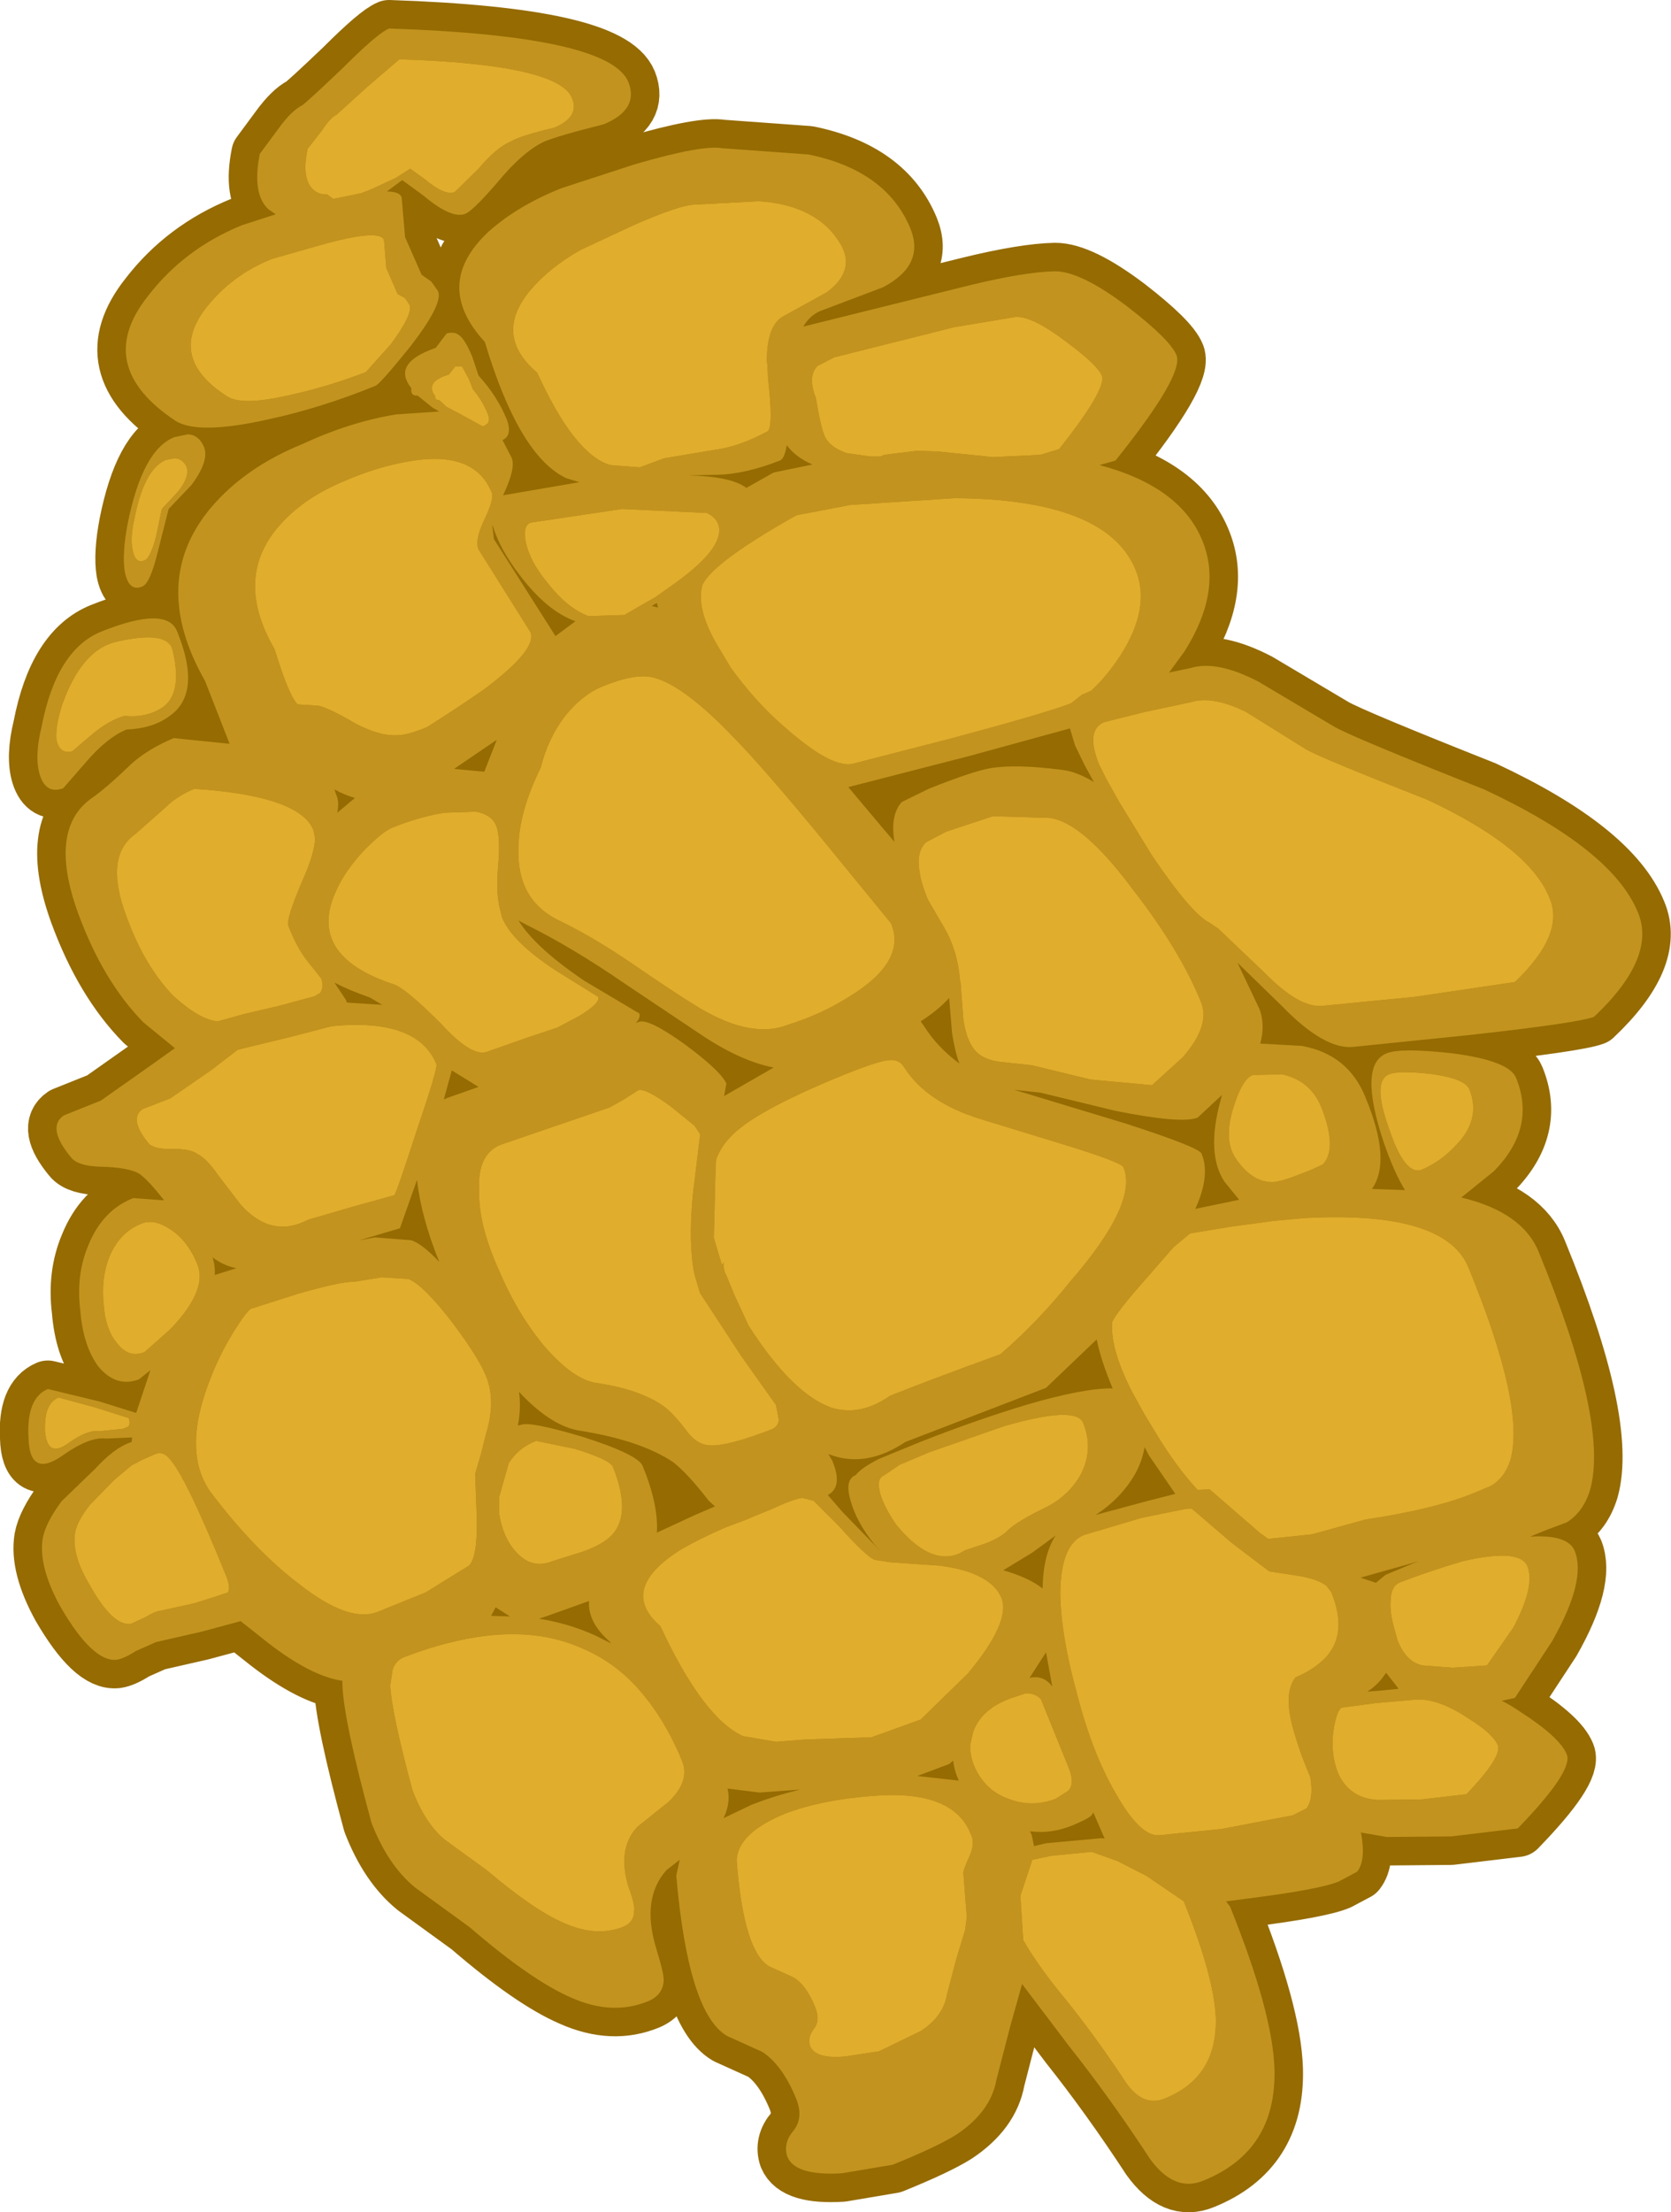 <?xml version="1.0" encoding="UTF-8" standalone="no"?>
<svg xmlns:xlink="http://www.w3.org/1999/xlink" height="194.05px" width="146.65px" xmlns="http://www.w3.org/2000/svg">
  <g transform="matrix(1.0, 0.0, 0.0, 1.0, 66.9, 93.45)">
    <path d="M-58.0 -38.05 Q-52.25 -40.35 -51.35 -38.05 -49.15 -32.65 -52.0 -30.65 -53.45 -29.55 -55.8 -29.45 -57.5 -28.75 -59.35 -26.6 L-61.35 -24.3 Q-62.85 -23.75 -63.4 -25.45 -63.9 -27.05 -63.25 -29.7 -61.95 -36.45 -58.0 -38.05 M-56.7 -37.15 Q-59.7 -36.45 -61.4 -31.75 -62.05 -29.8 -61.95 -28.6 -61.7 -27.25 -60.55 -27.55 L-58.85 -29.0 Q-57.3 -30.3 -55.95 -30.65 -54.25 -30.5 -53.05 -31.15 -50.75 -32.25 -51.75 -36.4 -52.15 -38.2 -56.7 -37.15 M-51.65 -28.7 L-46.75 -28.2 -48.9 -33.7 Q-53.85 -42.4 -48.4 -48.9 -45.4 -52.45 -40.35 -54.5 -36.15 -56.45 -32.1 -57.1 L-28.35 -57.35 -28.95 -57.7 -30.25 -58.75 Q-30.9 -58.7 -30.8 -59.4 -32.45 -61.45 -29.15 -62.75 L-28.65 -62.95 -27.7 -64.2 Q-27.0 -64.4 -26.55 -64.0 -26.05 -63.6 -25.45 -62.15 L-24.9 -60.5 Q-23.25 -58.7 -22.4 -56.6 -22.0 -55.45 -22.55 -55.0 -22.65 -54.9 -22.8 -54.85 L-22.0 -53.3 Q-21.6 -52.4 -22.75 -50.0 L-16.05 -51.15 -17.2 -51.5 Q-21.35 -53.45 -24.35 -63.45 -29.0 -68.5 -24.0 -73.15 -21.4 -75.45 -17.6 -76.95 L-11.15 -79.05 Q-5.3 -80.75 -3.55 -80.45 L4.05 -79.9 Q10.9 -78.5 13.0 -73.4 14.3 -70.2 10.6 -68.25 L5.05 -66.15 Q4.15 -65.75 3.6 -64.8 L18.1 -68.4 Q23.0 -69.6 25.7 -69.65 27.95 -69.65 32.05 -66.55 35.8 -63.65 36.35 -62.3 37.05 -60.6 31.0 -53.05 L29.6 -52.65 Q36.75 -50.75 38.65 -45.95 40.4 -41.6 37.05 -36.3 L35.7 -34.45 37.6 -34.85 Q39.9 -35.55 43.55 -33.65 L50.2 -29.7 Q51.75 -28.8 63.35 -24.2 74.6 -18.95 76.85 -13.4 78.5 -9.45 73.0 -4.25 71.55 -3.7 62.05 -2.65 L51.75 -1.6 Q49.25 -1.45 45.65 -5.15 L41.7 -9.0 43.65 -4.9 Q44.15 -3.5 43.7 -1.9 L47.35 -1.7 Q51.45 -0.95 52.95 2.85 55.25 8.4 53.5 10.85 L56.4 10.95 Q55.45 9.4 54.55 6.8 52.25 -0.05 54.8 -1.05 56.05 -1.55 60.55 -1.05 65.55 -0.4 66.15 1.1 67.95 5.5 64.2 9.3 L61.35 11.6 Q66.75 12.9 68.15 16.4 74.3 31.4 72.65 37.25 72.05 39.2 70.6 40.1 L68.6 40.85 67.4 41.35 Q70.7 41.15 71.3 42.6 72.35 45.2 69.3 50.55 L66.05 55.5 64.9 55.75 Q65.7 56.15 66.5 56.7 70.0 58.95 70.6 60.45 71.2 61.9 66.3 66.95 L60.45 67.65 54.8 67.7 52.5 67.3 52.55 67.35 Q53.0 69.75 52.2 70.75 L50.6 71.6 Q48.95 72.3 42.6 73.1 L40.7 73.35 41.05 73.8 Q44.8 83.1 44.95 88.05 45.15 95.25 38.7 97.85 36.15 98.9 34.0 95.9 30.5 90.55 26.85 85.95 L22.8 80.6 21.75 84.35 20.55 89.0 Q20.05 91.8 17.05 93.8 15.4 94.85 11.45 96.45 L7.0 97.2 Q2.9 97.45 2.2 95.75 1.8 94.55 2.75 93.45 3.65 92.3 2.95 90.6 1.75 87.7 0.0 86.55 L-3.1 85.15 Q-6.5 83.15 -7.55 71.1 L-7.25 69.7 -8.4 70.6 Q-10.65 73.1 -9.3 77.5 -8.65 79.6 -8.65 80.25 -8.7 81.55 -10.0 82.1 -13.15 83.4 -16.75 81.8 -20.25 80.3 -25.7 75.6 L-30.45 72.15 Q-32.85 70.2 -34.3 66.45 -36.75 57.45 -36.85 54.35 L-36.85 54.0 Q-39.6 53.6 -43.4 50.65 L-45.8 48.75 -45.9 48.8 -49.25 49.7 -53.2 50.6 -55.0 51.4 Q-56.0 52.05 -56.65 52.15 -58.75 52.4 -61.6 47.5 -63.55 43.95 -63.15 41.5 -62.9 40.15 -61.5 38.25 L-58.55 35.4 Q-56.9 33.6 -55.5 33.1 L-55.35 33.05 -55.3 32.65 -57.6 32.75 Q-59.05 32.55 -61.5 34.3 -64.3 36.2 -64.4 32.7 -64.6 29.2 -62.7 28.4 L-58.15 29.5 -54.95 30.5 -53.7 26.75 -54.7 27.55 Q-56.7 28.3 -58.25 26.45 -59.6 24.65 -59.85 21.55 -60.25 18.4 -59.15 15.8 -57.9 12.7 -55.2 11.65 L-52.5 11.85 Q-53.9 10.05 -54.7 9.5 -55.7 8.95 -58.05 8.9 -60.05 8.85 -60.65 8.1 -62.85 5.45 -61.3 4.4 L-58.05 3.1 -53.3 -0.25 -51.55 -1.5 -54.3 -3.75 Q-57.85 -7.35 -60.05 -13.35 -62.7 -20.65 -58.9 -23.4 -57.7 -24.2 -55.25 -26.55 -53.8 -27.8 -51.65 -28.7 M-41.55 -2.45 L-45.7 -1.45 -46.05 -1.35 -48.4 0.45 -51.95 2.9 -54.4 3.85 Q-55.6 4.7 -53.9 6.8 -53.5 7.35 -51.9 7.35 -50.2 7.3 -49.55 7.8 -48.8 8.15 -47.75 9.65 L-45.8 12.2 Q-43.1 15.25 -39.85 13.55 L-35.9 12.4 -32.3 11.4 Q-32.15 11.35 -30.35 5.8 -28.45 0.2 -28.6 -0.1 -30.25 -4.1 -37.55 -3.45 L-37.9 -3.4 -41.55 -2.45 M-32.45 -20.85 Q-33.25 -20.55 -34.8 -19.0 -36.6 -17.15 -37.45 -15.2 -39.95 -9.6 -32.35 -7.1 -31.3 -6.75 -28.2 -3.65 -25.6 -0.8 -24.25 -1.15 L-20.55 -2.45 -18.0 -3.3 -16.1 -4.3 Q-14.2 -5.45 -14.4 -6.0 L-18.1 -8.3 Q-22.0 -10.85 -22.85 -13.0 L-23.1 -14.05 Q-23.35 -15.35 -23.2 -17.25 -22.95 -20.05 -23.35 -21.0 -23.75 -22.0 -25.15 -22.25 L-27.95 -22.15 Q-30.25 -21.75 -32.45 -20.85 M-49.85 -24.25 Q-51.4 -23.6 -52.4 -22.6 L-55.0 -20.3 Q-57.8 -18.35 -55.8 -13.05 -54.25 -8.75 -51.7 -6.1 -49.4 -4.0 -47.8 -3.85 L-45.45 -4.5 -42.45 -5.2 -39.3 -6.05 -38.8 -6.35 Q-38.45 -6.85 -38.7 -7.6 L-39.05 -8.05 -39.85 -9.05 Q-40.8 -10.2 -41.6 -12.25 -41.8 -12.8 -40.4 -16.1 -39.25 -18.65 -39.25 -19.95 L-39.4 -20.65 Q-40.65 -23.65 -49.85 -24.25 M-37.4 -23.75 Q-37.1 -23.15 -37.3 -22.15 L-35.75 -23.45 Q-36.65 -23.7 -37.55 -24.2 L-37.4 -23.75 M-36.8 -51.2 Q-40.4 -49.7 -42.55 -47.15 -46.35 -42.6 -42.8 -36.5 -41.5 -32.25 -40.75 -31.65 L-39.9 -31.6 -39.1 -31.55 Q-38.4 -31.55 -35.65 -29.95 -33.5 -28.85 -32.05 -28.95 -31.15 -28.95 -29.45 -29.65 -26.9 -31.25 -24.45 -32.95 -19.7 -36.5 -20.35 -38.0 L-24.9 -45.25 Q-25.25 -46.05 -24.4 -47.85 -23.5 -49.7 -23.75 -50.25 -25.25 -53.95 -30.9 -53.0 -33.85 -52.5 -36.8 -51.2 M-36.55 -5.75 L-36.45 -5.5 -33.35 -5.3 -34.45 -5.95 Q-36.2 -6.55 -37.55 -7.25 L-36.55 -5.75 M-15.6 -7.4 L-10.8 -4.55 Q-10.65 -4.2 -11.1 -3.7 L-10.85 -3.8 Q-10.0 -4.15 -6.75 -1.8 -3.65 0.5 -3.15 1.6 L-3.35 2.7 1.0 0.2 Q-1.85 -0.35 -5.25 -2.6 L-12.05 -7.15 Q-16.7 -10.35 -20.75 -12.35 L-21.4 -12.7 Q-19.9 -10.3 -15.6 -7.4 M-14.1 -33.2 Q-15.8 -32.5 -17.3 -30.65 -18.8 -28.7 -19.45 -26.1 -21.35 -22.25 -21.4 -19.15 -21.6 -14.65 -18.05 -12.8 -14.9 -11.3 -11.4 -8.9 -7.75 -6.4 -6.2 -5.45 -1.15 -2.2 2.25 -3.55 5.15 -4.45 7.6 -6.0 12.7 -9.1 11.3 -12.45 L5.7 -19.3 Q0.2 -26.0 -2.5 -28.75 -6.85 -33.3 -9.5 -34.0 -11.1 -34.45 -14.1 -33.2 M-24.4 -25.75 L-23.3 -28.55 -27.05 -26.0 -24.4 -25.75 M-23.55 -46.15 L-18.15 -37.65 -16.4 -38.95 Q-18.9 -39.85 -21.25 -42.95 -23.0 -45.2 -23.65 -47.3 L-23.7 -47.35 -23.55 -46.15 M-52.35 -53.1 Q-54.25 -52.3 -55.1 -47.95 -55.5 -46.25 -55.25 -45.15 -55.0 -43.95 -54.2 -44.3 -53.7 -44.5 -53.2 -46.4 L-52.7 -48.8 -51.25 -50.35 Q-50.2 -51.7 -50.55 -52.55 -50.9 -53.2 -51.55 -53.25 L-52.35 -53.1 M-51.6 -55.1 L-50.4 -55.35 Q-49.45 -55.3 -49.0 -54.25 -48.5 -53.05 -50.1 -50.9 L-52.1 -48.8 -53.0 -45.25 Q-53.7 -42.3 -54.4 -42.0 -55.6 -41.5 -55.95 -43.3 -56.2 -44.85 -55.7 -47.5 -54.4 -54.0 -51.6 -55.1 M-43.0 -70.75 Q-46.55 -69.35 -48.85 -66.4 -52.2 -62.05 -47.0 -58.7 -45.7 -57.8 -41.45 -58.8 -38.2 -59.5 -34.8 -60.8 L-32.6 -63.25 Q-30.65 -65.9 -30.95 -66.7 L-31.35 -67.3 -32.0 -67.65 -33.0 -69.95 -33.2 -72.4 Q-33.55 -73.35 -38.25 -72.1 L-43.0 -70.75 M-27.8 -60.5 Q-29.6 -59.85 -28.7 -58.7 -28.75 -58.35 -28.35 -58.35 L-27.7 -57.75 -26.55 -57.15 -24.55 -56.05 Q-24.35 -56.1 -24.25 -56.2 L-24.15 -56.25 Q-23.85 -56.55 -24.1 -57.15 -24.55 -58.3 -25.4 -59.3 L-25.75 -60.2 -26.35 -61.3 -26.95 -61.3 -27.5 -60.6 -27.8 -60.5 M-20.35 -47.6 Q-21.1 -47.25 -20.7 -45.65 -20.3 -44.1 -18.95 -42.45 -17.15 -40.1 -15.25 -39.4 L-12.1 -39.5 -10.55 -40.4 -9.4 -41.05 -7.5 -42.4 Q-3.1 -45.6 -3.9 -47.55 -4.15 -48.1 -4.85 -48.45 L-12.3 -48.8 -20.35 -47.6 M-45.65 -73.7 L-42.7 -74.65 -43.35 -75.1 Q-44.8 -76.45 -44.1 -79.95 L-42.4 -82.25 Q-41.3 -83.75 -40.4 -84.2 -40.0 -84.45 -36.8 -87.5 -33.75 -90.55 -32.75 -90.95 -13.4 -90.3 -11.75 -86.25 -10.8 -83.85 -13.9 -82.55 -17.9 -81.55 -19.2 -81.0 -21.05 -80.1 -23.2 -77.5 -25.4 -74.95 -26.05 -74.7 -27.25 -74.2 -29.75 -76.3 L-31.6 -77.65 -32.95 -76.65 Q-31.85 -76.65 -31.65 -76.15 L-31.35 -72.65 -29.9 -69.35 -29.05 -68.75 -28.45 -67.9 Q-28.0 -66.8 -30.85 -63.1 -33.55 -59.75 -33.95 -59.6 -38.75 -57.65 -43.4 -56.65 -49.45 -55.3 -51.45 -56.5 -58.8 -61.35 -53.9 -67.5 -50.7 -71.65 -45.65 -73.7 M-16.0 -71.5 Q-18.7 -69.95 -20.35 -68.0 -23.65 -64.05 -19.75 -60.75 -16.5 -53.6 -13.35 -52.65 L-10.75 -52.45 -8.6 -53.25 -3.5 -54.1 Q-1.7 -54.45 0.45 -55.6 1.0 -55.95 0.5 -60.3 L0.45 -61.45 0.4 -61.75 Q0.4 -64.8 1.75 -65.65 L5.65 -67.8 Q8.15 -69.65 6.95 -71.9 4.95 -75.45 -0.3 -75.8 L-5.9 -75.5 Q-7.2 -75.5 -11.4 -73.65 L-16.0 -71.5 M-31.85 -88.25 L-34.7 -85.8 -37.35 -83.4 Q-37.95 -83.1 -38.65 -82.0 L-39.9 -80.4 Q-40.45 -77.85 -39.45 -76.85 -38.9 -76.35 -38.2 -76.4 L-37.65 -76.0 -35.2 -76.5 -34.3 -76.85 -32.15 -77.85 -30.9 -78.65 -29.65 -77.75 Q-27.85 -76.25 -27.0 -76.6 L-24.9 -78.65 Q-23.35 -80.5 -22.05 -81.05 -21.2 -81.55 -18.25 -82.25 -16.0 -83.2 -16.7 -84.85 -17.9 -87.8 -31.85 -88.25 M1.55 -53.05 Q-1.5 -51.85 -3.95 -51.8 L-6.5 -51.75 Q-2.7 -51.65 -1.4 -50.65 L1.0 -52.0 4.4 -52.7 Q2.9 -53.35 2.15 -54.4 1.95 -53.2 1.55 -53.05 M6.3 -62.1 L4.85 -61.35 Q3.95 -60.45 4.7 -58.55 5.1 -56.1 5.45 -55.25 5.85 -54.25 7.4 -53.7 L9.5 -53.4 10.35 -53.4 10.7 -53.55 13.55 -53.9 15.35 -53.85 20.25 -53.35 24.4 -53.55 26.05 -54.05 Q30.25 -59.35 29.8 -60.5 29.4 -61.45 26.7 -63.45 23.75 -65.7 22.25 -65.65 L16.85 -64.75 6.3 -62.1 M-9.55 -40.25 L-9.15 -40.15 -9.25 -40.55 -9.7 -40.3 -9.55 -40.25 M28.05 -32.5 L28.85 -32.85 Q30.1 -33.95 31.4 -35.9 34.15 -40.15 32.75 -43.5 30.2 -49.65 16.9 -49.75 L7.7 -49.15 3.0 -48.25 Q-4.3 -44.15 -5.25 -42.15 -5.85 -40.1 -3.95 -36.85 L-2.75 -34.85 Q-0.6 -31.9 1.75 -29.85 3.6 -28.2 5.05 -27.3 6.9 -26.2 7.95 -26.45 L16.7 -28.7 Q24.9 -30.9 27.1 -31.75 L28.05 -32.5 M10.45 -20.95 L11.6 -19.6 Q11.2 -21.95 12.25 -23.1 L14.6 -24.25 Q18.35 -25.75 19.95 -26.05 22.25 -26.45 26.4 -25.9 27.6 -25.75 29.1 -24.85 L28.25 -26.4 27.45 -28.05 27.0 -29.55 18.25 -27.15 7.55 -24.4 10.45 -20.95 M2.0 65.65 Q-2.15 67.35 -2.25 69.75 -1.65 77.7 0.6 79.05 L2.7 80.0 Q3.85 80.65 4.65 82.65 5.1 83.8 4.55 84.5 3.95 85.25 4.2 86.05 4.7 87.2 7.3 86.95 L10.25 86.5 13.95 84.7 Q15.9 83.4 16.2 81.55 L17.0 78.5 17.8 75.85 17.95 74.75 17.65 70.9 Q17.6 70.65 18.2 69.35 18.7 68.2 18.3 67.45 16.75 63.5 9.6 64.1 5.15 64.45 2.0 65.65 M29.55 -26.4 L30.2 -25.1 31.35 -23.05 34.2 -18.4 Q37.65 -13.3 39.25 -12.5 L40.0 -12.0 44.15 -8.05 Q47.05 -5.1 49.05 -5.2 L57.25 -6.0 66.05 -7.3 Q70.45 -11.5 69.1 -14.65 67.35 -19.1 58.35 -23.3 49.05 -26.95 47.75 -27.7 L42.45 -31.0 Q39.5 -32.45 37.6 -31.85 L33.6 -31.0 30.0 -30.1 Q28.35 -29.4 29.55 -26.4 M14.55 -14.5 L15.95 -12.1 Q17.15 -10.05 17.35 -7.45 L17.4 -7.25 17.65 -4.0 Q17.9 -2.3 18.55 -1.45 19.25 -0.5 20.85 -0.3 L23.65 0.0 28.8 1.25 34.2 1.75 36.9 -0.7 Q39.35 -3.5 38.5 -5.55 36.65 -10.1 32.65 -15.25 28.15 -21.35 25.2 -21.7 L20.25 -21.85 16.15 -20.5 14.35 -19.55 Q13.5 -18.7 13.8 -17.0 13.95 -15.9 14.55 -14.5 M23.45 70.45 L22.65 72.85 22.9 76.75 Q24.25 79.1 26.7 82.05 29.35 85.35 31.95 89.3 33.45 91.4 35.3 90.65 39.95 88.8 39.8 83.55 39.65 80.05 37.15 73.75 L37.0 73.35 33.7 71.1 31.15 69.8 28.9 69.0 25.35 69.35 23.7 69.7 23.45 70.45 M23.65 67.55 L23.85 68.5 24.9 68.25 29.8 67.8 30.05 67.85 29.05 65.55 28.9 65.8 Q28.6 66.1 27.3 66.65 25.4 67.45 23.5 67.2 L23.65 67.55 M-54.5 13.9 Q-56.4 14.65 -57.3 16.8 -58.05 18.7 -57.8 21.0 -57.65 23.15 -56.65 24.35 -55.6 25.75 -54.2 25.15 L-52.0 23.2 Q-49.85 21.0 -49.45 19.2 -49.25 18.25 -49.6 17.4 -50.5 15.25 -52.1 14.3 -53.45 13.45 -54.5 13.9 M-44.85 21.35 Q-45.2 21.5 -46.25 23.15 -47.55 25.2 -48.4 27.4 -51.05 34.0 -48.3 37.6 -44.5 42.6 -40.6 45.55 -36.25 48.95 -33.75 47.95 L-29.55 46.25 -25.75 43.9 Q-25.0 43.2 -25.05 39.85 L-25.2 35.85 -24.7 34.15 -24.25 32.35 Q-23.35 29.45 -24.25 27.25 -24.9 25.65 -27.1 22.7 -29.7 19.3 -31.05 18.75 L-33.4 18.6 -35.85 19.0 Q-36.9 18.95 -40.6 20.0 L-44.85 21.35 M-54.5 34.65 L-55.35 35.1 -56.85 36.35 -59.0 38.55 Q-60.1 39.95 -60.3 40.95 -60.65 42.9 -59.05 45.55 -57.0 49.25 -55.4 49.0 L-54.1 48.4 Q-53.3 47.9 -52.8 47.85 L-49.85 47.2 -47.95 46.6 -47.35 46.4 -46.9 46.25 Q-46.65 45.8 -47.05 44.8 -50.6 36.05 -52.0 34.55 -52.5 33.9 -53.15 34.05 L-54.5 34.65 M-61.75 29.15 Q-63.05 29.65 -62.95 32.1 -62.75 34.5 -60.9 33.15 -59.2 31.95 -58.2 32.1 L-56.15 31.9 -55.75 31.75 Q-55.4 31.6 -55.6 30.95 L-58.6 30.0 -61.75 29.15 M21.75 55.55 Q19.2 56.5 18.5 58.5 L18.25 59.6 Q18.2 60.75 18.8 61.9 19.75 63.7 21.6 64.35 23.65 65.15 25.75 64.35 L26.85 63.65 Q27.5 63.0 26.8 61.4 L24.45 55.6 Q23.9 55.05 23.1 55.1 L22.2 55.4 21.75 55.55 M-46.15 17.8 Q-47.25 17.6 -48.25 16.85 -48.0 17.6 -48.05 18.4 L-46.15 17.8 M-31.5 51.95 Q-32.2 52.25 -32.45 53.05 L-32.65 54.4 Q-32.55 56.75 -30.7 63.6 -29.6 66.5 -27.85 67.95 L-24.2 70.6 Q-20.0 74.15 -17.4 75.25 -14.6 76.5 -12.25 75.6 -11.25 75.2 -11.25 74.2 -11.15 73.65 -11.75 72.05 -12.75 68.7 -10.95 66.8 L-8.2 64.6 Q-6.3 62.75 -7.05 61.0 L-7.3 60.4 Q-9.1 56.35 -11.75 53.8 -13.55 52.1 -15.8 51.15 -20.5 49.05 -26.8 50.5 -29.05 51.0 -31.5 51.95 M-14.7 50.0 L-13.3 50.7 -13.35 50.6 Q-15.35 48.85 -15.2 47.0 L-18.85 48.3 -19.6 48.55 Q-17.05 48.95 -14.7 50.0 M-23.4 47.55 L-23.8 48.3 -22.15 48.35 -23.4 47.55 M-23.1 37.9 L-23.1 39.3 -23.0 39.85 Q-22.55 41.9 -21.25 43.05 -20.0 44.15 -18.4 43.5 L-15.85 42.7 Q-14.25 42.15 -13.45 41.45 -11.35 39.65 -13.1 35.25 -13.35 34.6 -16.45 33.65 L-19.85 32.95 Q-21.4 33.55 -22.25 34.9 L-23.1 37.9 M-1.05 39.7 L-1.25 39.8 -3.25 40.55 Q-5.65 41.6 -7.25 42.55 -12.65 46.0 -8.95 49.2 -5.2 57.25 -1.7 58.85 L1.2 59.35 3.75 59.15 9.6 58.95 13.9 57.4 18.05 53.35 Q21.8 48.85 21.0 46.75 20.55 45.65 19.25 44.95 17.9 44.2 15.6 43.9 L11.25 43.6 9.95 43.4 Q9.3 43.3 6.75 40.45 L4.5 38.2 3.5 37.95 Q2.6 38.1 0.9 38.9 L-1.05 39.7 M-1.0 64.9 Q1.0 64.1 3.3 63.55 L3.2 63.55 -0.25 63.8 -3.05 63.45 Q-2.75 64.7 -3.4 66.05 L-1.0 64.9 M16.4 61.3 L13.6 62.35 17.25 62.75 Q16.85 61.9 16.75 61.0 L16.4 61.3 M-22.9 6.95 Q-25.05 7.75 -24.85 11.1 -24.9 14.0 -23.15 17.9 -21.55 21.7 -19.25 24.5 -16.75 27.45 -14.7 27.85 -10.85 28.4 -8.75 29.85 -7.85 30.45 -6.55 32.2 -5.65 33.35 -4.5 33.35 -2.95 33.4 0.8 31.95 1.4 31.7 1.45 31.1 L1.2 29.8 -1.85 25.5 -5.45 20.0 -5.55 19.7 -5.95 18.35 Q-6.5 15.7 -6.1 11.4 L-5.45 6.05 -5.95 5.3 -8.05 3.6 Q-10.3 1.95 -10.9 2.2 L-12.15 3.0 -13.4 3.7 -22.9 6.95 M-4.7 38.2 Q-6.6 35.75 -7.85 34.8 -10.7 32.9 -16.05 32.05 -18.55 31.65 -21.35 28.65 -21.15 30.05 -21.45 31.6 L-21.2 31.55 Q-20.45 31.2 -15.75 32.6 -10.9 34.15 -10.5 35.15 -9.1 38.55 -9.25 41.0 L-5.9 39.45 -4.15 38.7 -4.7 38.2 M14.65 33.95 L12.05 35.05 10.65 36.0 Q10.0 36.25 10.35 37.6 10.75 38.85 11.75 40.3 14.7 43.9 17.25 42.85 L17.8 42.55 19.45 42.0 Q20.95 41.45 21.6 40.75 22.4 40.0 24.75 38.85 26.85 37.85 27.95 35.9 29.1 33.65 28.15 31.35 27.5 29.85 21.25 31.65 L14.65 33.95 M6.15 34.7 Q7.1 37.0 5.75 37.7 L7.05 39.2 10.4 42.65 9.85 42.05 Q8.25 40.05 7.75 38.2 7.2 36.35 8.2 35.95 8.65 35.35 10.2 34.55 L13.85 33.05 Q18.8 31.1 23.3 29.75 28.3 28.3 30.75 28.35 29.7 25.85 29.35 24.05 L24.9 28.3 12.55 33.05 Q9.25 35.25 6.2 34.25 L5.8 34.1 6.15 34.7 M-4.1 9.05 L-4.25 15.15 -3.55 17.5 -3.3 17.25 Q-3.5 17.35 -3.3 18.15 L-3.15 18.45 -2.45 20.15 -1.2 22.85 Q2.65 28.85 6.1 30.05 8.65 30.8 11.2 29.0 14.45 27.7 20.9 25.35 24.15 22.55 27.0 19.0 33.0 12.1 31.7 8.95 31.5 8.5 26.45 6.95 L19.1 4.7 Q14.45 3.25 12.5 0.25 12.05 -0.55 11.15 -0.45 10.2 -0.4 7.0 0.9 -0.95 4.15 -2.9 6.4 -3.65 7.2 -4.05 8.25 L-4.1 9.05 M-31.8 14.3 L-35.35 15.35 -34.0 15.1 -30.8 15.35 Q-29.8 15.7 -28.35 17.25 -29.95 13.3 -30.3 10.05 L-31.8 14.3 M-27.6 2.85 L-24.9 1.9 -27.25 0.45 -27.95 3.0 -27.6 2.85 M16.65 -2.85 L16.4 -5.9 Q15.45 -4.85 13.9 -3.85 L14.25 -3.35 Q15.4 -1.55 17.3 -0.15 16.9 -1.2 16.65 -2.85 M38.2 4.6 Q36.75 5.15 31.0 4.0 L24.4 2.4 22.1 2.15 22.6 2.3 31.85 5.1 Q38.35 7.2 38.55 7.75 39.35 9.65 38.0 12.6 L41.85 11.8 40.55 10.2 Q38.95 7.75 40.2 3.15 L40.35 2.6 38.2 4.6 M39.25 37.2 L43.7 41.05 44.4 41.55 48.25 41.15 52.95 39.85 Q58.95 38.95 62.4 37.55 L63.95 36.9 Q65.15 36.2 65.65 34.65 67.0 30.0 62.0 17.8 60.1 13.0 48.85 13.35 L47.65 13.4 44.9 13.65 41.2 14.15 37.55 14.75 36.1 15.95 33.7 18.7 Q31.0 21.75 30.7 22.55 L30.7 22.8 Q30.6 25.0 32.45 28.65 L33.5 30.55 34.5 32.2 Q36.3 35.2 38.2 37.25 L39.25 37.2 M43.05 0.85 Q42.1 1.2 41.3 3.85 40.5 6.55 41.5 8.1 42.85 10.15 44.6 10.25 45.35 10.3 47.2 9.55 L48.0 9.25 49.2 8.7 Q50.5 7.3 49.05 3.65 48.1 1.35 45.65 0.8 L43.05 0.85 M32.75 35.8 Q31.5 38.0 29.25 39.45 L33.7 38.25 36.25 37.6 33.95 34.25 33.55 33.5 Q33.35 34.7 32.75 35.8 M28.25 41.2 Q26.2 42.0 26.15 46.3 26.2 50.05 27.65 55.25 28.95 60.3 31.0 63.85 33.15 67.65 34.8 67.55 L40.3 67.0 46.55 65.8 47.75 65.2 Q48.4 64.4 48.1 62.45 47.25 60.5 46.7 58.6 45.65 55.15 46.8 53.7 48.45 53.0 49.45 51.95 51.4 49.85 49.95 46.25 L49.55 45.7 Q48.85 45.1 47.1 44.8 L44.5 44.4 41.2 41.9 37.7 38.9 37.25 38.9 33.3 39.7 28.25 41.2 M23.7 42.75 L21.15 44.3 Q23.4 44.95 24.6 45.9 24.65 42.9 25.75 41.25 L23.7 42.75 M23.65 53.7 Q24.75 53.55 25.45 54.5 L24.9 51.5 23.45 53.75 23.65 53.7 M56.95 43.7 L52.5 44.95 53.85 45.4 54.7 44.7 57.6 43.5 56.95 43.7 M50.85 56.35 Q50.5 56.55 50.25 57.7 49.95 59.0 50.1 60.4 50.3 61.85 50.85 62.7 51.95 64.4 54.15 64.45 L57.9 64.4 61.8 63.95 Q64.95 60.65 64.55 59.65 64.15 58.65 61.9 57.25 59.25 55.5 57.3 55.65 L53.85 55.95 50.85 56.35 M55.0 0.8 Q53.5 1.4 55.0 5.55 56.4 9.75 57.9 9.15 59.45 8.5 60.75 7.15 63.15 4.8 62.05 2.1 61.65 1.15 58.6 0.75 55.75 0.45 55.0 0.8 M56.0 45.35 Q55.2 45.65 55.15 46.85 55.05 47.7 55.35 49.0 L55.75 50.45 Q56.5 52.35 57.95 52.65 L60.6 52.85 63.6 52.65 65.9 49.35 Q67.85 45.7 67.15 43.95 66.5 42.35 61.5 43.5 58.6 44.35 56.0 45.35 M54.3 53.9 Q53.8 54.5 53.1 54.95 L54.35 54.85 55.85 54.7 54.75 53.3 54.3 53.9" fill="#c2931e" fill-rule="evenodd" stroke="none"/>
    <path d="M-56.7 -37.15 Q-52.15 -38.2 -51.75 -36.4 -50.75 -32.25 -53.05 -31.15 -54.25 -30.5 -55.95 -30.65 -57.3 -30.3 -58.85 -29.0 L-60.55 -27.55 Q-61.7 -27.25 -61.95 -28.6 -62.05 -29.8 -61.4 -31.75 -59.7 -36.45 -56.7 -37.15 M-41.55 -2.45 L-37.9 -3.4 -37.55 -3.45 Q-30.25 -4.1 -28.6 -0.1 -28.45 0.2 -30.35 5.8 -32.15 11.35 -32.3 11.4 L-35.9 12.4 -39.85 13.55 Q-43.1 15.25 -45.8 12.2 L-47.75 9.65 Q-48.8 8.15 -49.55 7.8 -50.2 7.3 -51.9 7.35 -53.5 7.35 -53.9 6.8 -55.6 4.7 -54.4 3.85 L-51.95 2.9 -48.4 0.45 -46.05 -1.35 -45.7 -1.45 -41.55 -2.45 M-49.85 -24.25 Q-40.65 -23.65 -39.4 -20.65 L-39.25 -19.95 Q-39.25 -18.65 -40.4 -16.1 -41.8 -12.8 -41.6 -12.25 -40.8 -10.2 -39.85 -9.05 L-39.05 -8.05 -38.7 -7.6 Q-38.45 -6.85 -38.8 -6.35 L-39.3 -6.05 -42.45 -5.2 -45.45 -4.5 -47.8 -3.85 Q-49.4 -4.0 -51.7 -6.1 -54.25 -8.75 -55.8 -13.05 -57.8 -18.35 -55.0 -20.3 L-52.4 -22.6 Q-51.4 -23.6 -49.85 -24.25 M-32.45 -20.85 Q-30.25 -21.75 -27.95 -22.15 L-25.15 -22.25 Q-23.75 -22.0 -23.35 -21.0 -22.95 -20.05 -23.2 -17.25 -23.35 -15.35 -23.1 -14.05 L-22.85 -13.0 Q-22.0 -10.85 -18.1 -8.3 L-14.4 -6.0 Q-14.2 -5.45 -16.1 -4.3 L-18.0 -3.3 -20.55 -2.45 -24.25 -1.15 Q-25.6 -0.8 -28.2 -3.65 -31.3 -6.75 -32.35 -7.1 -39.95 -9.6 -37.45 -15.2 -36.6 -17.15 -34.8 -19.0 -33.25 -20.55 -32.45 -20.85 M-36.8 -51.2 Q-33.85 -52.5 -30.9 -53.0 -25.25 -53.95 -23.75 -50.25 -23.5 -49.7 -24.4 -47.85 -25.25 -46.05 -24.9 -45.25 L-20.35 -38.0 Q-19.7 -36.5 -24.45 -32.95 -26.9 -31.25 -29.45 -29.65 -31.15 -28.95 -32.05 -28.95 -33.5 -28.85 -35.65 -29.95 -38.4 -31.55 -39.1 -31.55 L-39.9 -31.6 -40.75 -31.65 Q-41.5 -32.25 -42.8 -36.5 -46.35 -42.6 -42.55 -47.15 -40.4 -49.7 -36.8 -51.2 M-14.1 -33.2 Q-11.1 -34.45 -9.5 -34.0 -6.85 -33.3 -2.5 -28.75 0.2 -26.0 5.7 -19.3 L11.3 -12.45 Q12.7 -9.1 7.6 -6.0 5.15 -4.45 2.25 -3.55 -1.15 -2.2 -6.2 -5.45 -7.75 -6.4 -11.4 -8.9 -14.9 -11.3 -18.05 -12.8 -21.6 -14.65 -21.4 -19.15 -21.35 -22.25 -19.45 -26.1 -18.8 -28.7 -17.3 -30.65 -15.8 -32.5 -14.1 -33.2 M-52.35 -53.1 L-51.55 -53.25 Q-50.9 -53.2 -50.55 -52.55 -50.2 -51.7 -51.25 -50.35 L-52.7 -48.8 -53.2 -46.4 Q-53.7 -44.5 -54.2 -44.3 -55.0 -43.95 -55.25 -45.15 -55.5 -46.25 -55.1 -47.95 -54.25 -52.3 -52.35 -53.1 M-20.35 -47.6 L-12.3 -48.8 -4.85 -48.45 Q-4.15 -48.1 -3.9 -47.55 -3.1 -45.6 -7.5 -42.4 L-9.4 -41.05 -10.55 -40.4 -12.1 -39.5 -15.25 -39.4 Q-17.15 -40.1 -18.95 -42.45 -20.3 -44.1 -20.7 -45.65 -21.1 -47.25 -20.35 -47.6 M-27.8 -60.5 L-27.5 -60.6 -26.95 -61.3 -26.35 -61.3 -25.75 -60.2 -25.4 -59.3 Q-24.55 -58.3 -24.1 -57.15 -23.85 -56.55 -24.15 -56.25 L-24.25 -56.2 Q-24.35 -56.1 -24.55 -56.05 L-26.55 -57.15 -27.7 -57.75 -28.35 -58.35 Q-28.75 -58.35 -28.7 -58.7 -29.6 -59.85 -27.8 -60.5 M-43.0 -70.75 L-38.25 -72.1 Q-33.55 -73.35 -33.2 -72.4 L-33.0 -69.95 -32.0 -67.65 -31.35 -67.3 -30.95 -66.7 Q-30.65 -65.9 -32.6 -63.25 L-34.8 -60.8 Q-38.2 -59.5 -41.45 -58.8 -45.7 -57.8 -47.0 -58.7 -52.2 -62.05 -48.85 -66.4 -46.55 -69.35 -43.0 -70.75 M-31.85 -88.25 Q-17.9 -87.8 -16.7 -84.85 -16.0 -83.2 -18.25 -82.25 -21.2 -81.55 -22.05 -81.05 -23.35 -80.5 -24.9 -78.65 L-27.0 -76.6 Q-27.85 -76.25 -29.65 -77.75 L-30.9 -78.65 -32.15 -77.85 -34.3 -76.85 -35.2 -76.5 -37.65 -76.0 -38.2 -76.4 Q-38.9 -76.35 -39.45 -76.85 -40.45 -77.85 -39.9 -80.4 L-38.65 -82.0 Q-37.95 -83.1 -37.35 -83.4 L-34.7 -85.8 -31.85 -88.25 M-16.0 -71.5 L-11.4 -73.65 Q-7.2 -75.5 -5.9 -75.5 L-0.3 -75.8 Q4.95 -75.45 6.95 -71.9 8.15 -69.65 5.65 -67.8 L1.75 -65.65 Q0.4 -64.8 0.4 -61.75 L0.45 -61.45 0.5 -60.3 Q1.0 -55.95 0.45 -55.6 -1.7 -54.45 -3.5 -54.1 L-8.6 -53.25 -10.75 -52.45 -13.35 -52.65 Q-16.5 -53.6 -19.75 -60.75 -23.65 -64.05 -20.35 -68.0 -18.7 -69.95 -16.0 -71.5 M6.3 -62.1 L16.85 -64.75 22.25 -65.65 Q23.75 -65.7 26.7 -63.45 29.4 -61.45 29.8 -60.5 30.25 -59.35 26.05 -54.05 L24.4 -53.55 20.25 -53.35 15.35 -53.85 13.55 -53.9 10.7 -53.55 10.35 -53.4 9.5 -53.4 7.4 -53.7 Q5.85 -54.25 5.45 -55.25 5.1 -56.1 4.7 -58.55 3.95 -60.45 4.85 -61.35 L6.3 -62.1 M28.05 -32.5 L27.1 -31.75 Q24.9 -30.9 16.7 -28.7 L7.95 -26.45 Q6.9 -26.2 5.05 -27.3 3.6 -28.2 1.75 -29.85 -0.6 -31.9 -2.75 -34.85 L-3.95 -36.85 Q-5.85 -40.1 -5.25 -42.15 -4.3 -44.15 3.0 -48.25 L7.7 -49.15 16.9 -49.75 Q30.2 -49.65 32.75 -43.5 34.15 -40.15 31.4 -35.9 30.1 -33.95 28.85 -32.85 L28.05 -32.5 M14.55 -14.5 Q13.95 -15.9 13.8 -17.0 13.5 -18.7 14.35 -19.55 L16.15 -20.5 20.25 -21.85 25.2 -21.7 Q28.15 -21.35 32.65 -15.25 36.65 -10.1 38.5 -5.55 39.35 -3.5 36.9 -0.7 L34.2 1.75 28.8 1.25 23.65 0.0 20.85 -0.3 Q19.25 -0.5 18.55 -1.45 17.9 -2.3 17.65 -4.0 L17.4 -7.25 17.35 -7.45 Q17.15 -10.05 15.95 -12.1 L14.55 -14.5 M29.55 -26.4 Q28.35 -29.4 30.0 -30.1 L33.6 -31.0 37.6 -31.85 Q39.5 -32.45 42.45 -31.0 L47.75 -27.7 Q49.05 -26.95 58.35 -23.3 67.35 -19.1 69.1 -14.65 70.45 -11.5 66.05 -7.3 L57.25 -6.0 49.05 -5.2 Q47.05 -5.1 44.15 -8.05 L40.0 -12.0 39.25 -12.5 Q37.65 -13.3 34.2 -18.4 L31.35 -23.05 30.2 -25.1 29.55 -26.4 M2.0 65.65 Q5.15 64.45 9.6 64.1 16.75 63.5 18.3 67.45 18.7 68.2 18.2 69.35 17.6 70.65 17.65 70.9 L17.95 74.75 17.8 75.85 17.0 78.5 16.2 81.55 Q15.9 83.4 13.95 84.7 L10.25 86.5 7.3 86.95 Q4.7 87.2 4.2 86.05 3.95 85.25 4.55 84.5 5.1 83.8 4.65 82.65 3.85 80.65 2.7 80.0 L0.6 79.05 Q-1.65 77.7 -2.25 69.75 -2.15 67.35 2.0 65.65 M23.45 70.45 L23.7 69.7 25.35 69.35 28.9 69.0 31.15 69.8 33.7 71.1 37.0 73.35 37.15 73.75 Q39.65 80.05 39.8 83.55 39.95 88.8 35.3 90.65 33.45 91.4 31.95 89.3 29.35 85.35 26.7 82.05 24.25 79.1 22.9 76.75 L22.65 72.85 23.45 70.45 M21.75 55.55 L22.2 55.4 23.1 55.1 Q23.9 55.05 24.45 55.6 L26.8 61.4 Q27.5 63.0 26.85 63.65 L25.75 64.35 Q23.65 65.15 21.6 64.35 19.75 63.7 18.8 61.9 18.2 60.75 18.25 59.6 L18.5 58.5 Q19.2 56.5 21.75 55.55 M-61.75 29.15 L-58.6 30.0 -55.6 30.95 Q-55.4 31.6 -55.75 31.75 L-56.15 31.9 -58.2 32.1 Q-59.2 31.95 -60.9 33.15 -62.75 34.5 -62.95 32.1 -63.05 29.65 -61.75 29.15 M-54.5 34.65 L-53.15 34.05 Q-52.5 33.9 -52.0 34.55 -50.6 36.05 -47.05 44.8 -46.65 45.8 -46.9 46.25 L-47.35 46.4 -47.95 46.6 -49.85 47.2 -52.8 47.85 Q-53.3 47.9 -54.1 48.4 L-55.4 49.0 Q-57.0 49.25 -59.05 45.55 -60.65 42.9 -60.3 40.95 -60.1 39.95 -59.0 38.55 L-56.85 36.35 -55.35 35.1 -54.5 34.65 M-44.85 21.35 L-40.6 20.0 Q-36.9 18.95 -35.85 19.0 L-33.4 18.6 -31.05 18.75 Q-29.7 19.3 -27.1 22.7 -24.9 25.65 -24.25 27.25 -23.35 29.45 -24.25 32.35 L-24.7 34.15 -25.2 35.85 -25.05 39.85 Q-25.0 43.2 -25.75 43.9 L-29.55 46.25 -33.75 47.95 Q-36.25 48.95 -40.6 45.55 -44.5 42.6 -48.3 37.6 -51.05 34.0 -48.4 27.4 -47.55 25.2 -46.25 23.15 -45.2 21.5 -44.85 21.35 M-54.5 13.9 Q-53.45 13.45 -52.1 14.3 -50.5 15.25 -49.6 17.4 -49.25 18.25 -49.45 19.2 -49.85 21.0 -52.0 23.2 L-54.2 25.15 Q-55.6 25.75 -56.65 24.35 -57.65 23.15 -57.8 21.0 -58.05 18.7 -57.3 16.8 -56.4 14.65 -54.5 13.9 M-31.5 51.95 Q-29.05 51.0 -26.8 50.5 -20.5 49.05 -15.8 51.15 -13.55 52.1 -11.75 53.8 -9.1 56.35 -7.3 60.4 L-7.05 61.0 Q-6.3 62.75 -8.2 64.6 L-10.95 66.8 Q-12.75 68.7 -11.75 72.05 -11.15 73.65 -11.25 74.2 -11.25 75.2 -12.25 75.6 -14.6 76.5 -17.4 75.25 -20.0 74.15 -24.2 70.6 L-27.85 67.95 Q-29.6 66.5 -30.7 63.6 -32.55 56.75 -32.65 54.4 L-32.45 53.05 Q-32.2 52.25 -31.5 51.95 M-23.1 37.9 L-22.25 34.9 Q-21.4 33.55 -19.85 32.95 L-16.45 33.65 Q-13.35 34.6 -13.1 35.25 -11.35 39.65 -13.45 41.45 -14.25 42.15 -15.85 42.7 L-18.4 43.5 Q-20.0 44.15 -21.25 43.05 -22.55 41.9 -23.0 39.85 L-23.1 39.3 -23.1 37.9 M-1.05 39.7 L0.9 38.9 Q2.6 38.1 3.5 37.95 L4.5 38.2 6.75 40.45 Q9.3 43.3 9.95 43.4 L11.25 43.6 15.6 43.9 Q17.9 44.2 19.25 44.95 20.55 45.65 21.0 46.75 21.8 48.85 18.05 53.35 L13.9 57.4 9.6 58.95 3.75 59.15 1.2 59.35 -1.7 58.85 Q-5.2 57.25 -8.95 49.2 -12.65 46.0 -7.25 42.55 -5.65 41.6 -3.25 40.55 L-1.25 39.8 -1.05 39.7 M-22.9 6.95 L-13.4 3.7 -12.15 3.0 -10.9 2.2 Q-10.3 1.95 -8.05 3.6 L-5.95 5.3 -5.45 6.05 -6.1 11.4 Q-6.5 15.7 -5.95 18.35 L-5.55 19.7 -5.45 20.0 -1.85 25.5 1.2 29.8 1.45 31.1 Q1.4 31.7 0.8 31.95 -2.95 33.4 -4.5 33.35 -5.65 33.35 -6.55 32.2 -7.85 30.45 -8.75 29.85 -10.85 28.4 -14.7 27.85 -16.75 27.45 -19.25 24.5 -21.55 21.7 -23.15 17.9 -24.9 14.0 -24.85 11.1 -25.05 7.75 -22.9 6.95 M14.65 33.95 L21.25 31.65 Q27.5 29.85 28.15 31.35 29.1 33.65 27.95 35.9 26.85 37.85 24.75 38.85 22.4 40.0 21.6 40.75 20.95 41.45 19.45 42.0 L17.8 42.55 17.25 42.85 Q14.7 43.9 11.75 40.3 10.75 38.85 10.35 37.6 10.0 36.25 10.65 36.0 L12.05 35.05 14.65 33.95 M-4.1 9.05 L-4.05 8.25 Q-3.65 7.2 -2.9 6.4 -0.95 4.15 7.0 0.9 10.2 -0.4 11.15 -0.45 12.05 -0.55 12.5 0.25 14.45 3.25 19.1 4.7 L26.45 6.95 Q31.5 8.5 31.7 8.95 33.0 12.1 27.0 19.0 24.15 22.55 20.9 25.35 14.45 27.7 11.2 29.0 8.65 30.8 6.1 30.05 2.65 28.85 -1.2 22.85 L-2.45 20.15 -3.15 18.45 -3.3 18.15 Q-3.5 17.35 -3.3 17.25 L-3.55 17.5 -4.25 15.15 -4.1 9.05 M39.25 37.2 L38.2 37.25 Q36.3 35.2 34.5 32.2 L33.5 30.55 32.45 28.65 Q30.6 25.0 30.7 22.8 L30.7 22.55 Q31.0 21.75 33.7 18.7 L36.1 15.95 37.55 14.75 41.2 14.15 44.9 13.65 47.65 13.4 48.85 13.35 Q60.1 13.0 62.0 17.8 67.0 30.0 65.65 34.65 65.15 36.2 63.95 36.9 L62.4 37.55 Q58.95 38.95 52.95 39.85 L48.25 41.15 44.4 41.55 43.7 41.05 39.25 37.2 M43.05 0.85 L45.65 0.8 Q48.1 1.35 49.05 3.65 50.5 7.3 49.2 8.7 L48.0 9.25 47.2 9.55 Q45.35 10.3 44.6 10.25 42.85 10.15 41.5 8.1 40.5 6.55 41.3 3.85 42.1 1.2 43.05 0.85 M28.25 41.2 L33.3 39.7 37.25 38.9 37.7 38.9 41.2 41.9 44.5 44.4 47.1 44.8 Q48.85 45.1 49.55 45.7 L49.95 46.25 Q51.4 49.85 49.45 51.95 48.45 53.0 46.8 53.7 45.65 55.15 46.7 58.6 47.25 60.5 48.1 62.45 48.4 64.4 47.75 65.2 L46.55 65.8 40.3 67.0 34.8 67.55 Q33.15 67.65 31.0 63.85 28.95 60.3 27.65 55.25 26.2 50.05 26.15 46.3 26.2 42.0 28.25 41.2 M56.0 45.35 Q58.6 44.35 61.5 43.5 66.5 42.35 67.15 43.95 67.85 45.7 65.9 49.35 L63.6 52.65 60.6 52.85 57.95 52.65 Q56.5 52.35 55.75 50.45 L55.35 49.0 Q55.05 47.7 55.15 46.85 55.2 45.65 56.0 45.35 M55.0 0.8 Q55.75 0.45 58.6 0.75 61.65 1.15 62.05 2.1 63.15 4.8 60.75 7.15 59.45 8.5 57.9 9.15 56.4 9.75 55.0 5.55 53.5 1.4 55.0 0.8 M50.85 56.35 L53.85 55.95 57.3 55.65 Q59.25 55.5 61.9 57.25 64.15 58.65 64.55 59.65 64.95 60.65 61.8 63.95 L57.9 64.4 54.15 64.45 Q51.95 64.4 50.85 62.7 50.3 61.85 50.1 60.4 49.95 59.0 50.25 57.7 50.5 56.55 50.85 56.35" fill="#e0ad2d" fill-rule="evenodd" stroke="none"/>
    <path d="M-58.0 -38.05 Q-52.25 -40.35 -51.35 -38.05 -49.15 -32.65 -52.0 -30.65 -53.45 -29.55 -55.8 -29.45 -57.5 -28.75 -59.35 -26.6 L-61.35 -24.3 Q-62.85 -23.75 -63.4 -25.45 -63.9 -27.05 -63.25 -29.7 -61.95 -36.45 -58.0 -38.05 M-56.7 -37.15 Q-52.15 -38.2 -51.75 -36.4 -50.75 -32.25 -53.05 -31.15 -54.25 -30.5 -55.95 -30.65 -57.3 -30.3 -58.85 -29.0 L-60.55 -27.55 Q-61.7 -27.25 -61.95 -28.6 -62.05 -29.8 -61.4 -31.75 -59.7 -36.45 -56.7 -37.15 M-51.65 -28.7 L-46.75 -28.2 -48.9 -33.7 Q-53.85 -42.4 -48.4 -48.9 -45.4 -52.45 -40.35 -54.5 -36.15 -56.45 -32.1 -57.1 L-28.35 -57.35 -28.95 -57.7 -30.25 -58.75 Q-30.9 -58.7 -30.8 -59.4 -32.45 -61.45 -29.15 -62.75 L-28.65 -62.95 -27.7 -64.2 Q-27.0 -64.4 -26.55 -64.0 -26.05 -63.6 -25.45 -62.15 L-24.9 -60.5 Q-23.25 -58.7 -22.4 -56.6 -22.0 -55.45 -22.55 -55.0 -22.65 -54.9 -22.8 -54.85 L-22.0 -53.3 Q-21.6 -52.4 -22.75 -50.0 L-16.05 -51.15 -17.2 -51.5 Q-21.35 -53.45 -24.35 -63.45 -29.0 -68.5 -24.0 -73.15 -21.4 -75.45 -17.6 -76.95 L-11.15 -79.05 Q-5.3 -80.75 -3.55 -80.45 L4.05 -79.9 Q10.9 -78.5 13.0 -73.4 14.3 -70.2 10.6 -68.25 L5.05 -66.15 Q4.15 -65.75 3.6 -64.8 L18.1 -68.4 Q23.0 -69.6 25.7 -69.65 27.95 -69.65 32.05 -66.55 35.8 -63.65 36.35 -62.3 37.05 -60.6 31.0 -53.05 L29.6 -52.65 Q36.75 -50.75 38.65 -45.95 40.4 -41.6 37.05 -36.3 L35.7 -34.45 37.6 -34.85 Q39.9 -35.55 43.55 -33.65 L50.2 -29.7 Q51.75 -28.8 63.35 -24.2 74.6 -18.95 76.85 -13.4 78.5 -9.45 73.0 -4.25 71.55 -3.7 62.05 -2.65 L51.75 -1.6 Q49.25 -1.45 45.65 -5.15 L41.7 -9.0 43.65 -4.9 Q44.15 -3.5 43.7 -1.9 L47.35 -1.7 Q51.45 -0.95 52.95 2.85 55.25 8.4 53.5 10.85 L56.4 10.95 Q55.45 9.4 54.55 6.8 52.25 -0.05 54.8 -1.05 56.05 -1.55 60.55 -1.05 65.55 -0.4 66.15 1.1 67.95 5.5 64.2 9.3 L61.35 11.6 Q66.75 12.9 68.15 16.4 74.3 31.4 72.65 37.25 72.05 39.2 70.6 40.1 L68.6 40.85 67.4 41.35 Q70.7 41.15 71.3 42.6 72.35 45.2 69.3 50.55 L66.05 55.5 64.9 55.75 Q65.7 56.15 66.5 56.7 70.0 58.95 70.6 60.45 71.2 61.9 66.3 66.95 L60.45 67.65 54.8 67.7 52.5 67.3 52.55 67.35 Q53.0 69.75 52.2 70.75 L50.6 71.6 Q48.95 72.3 42.6 73.1 L40.7 73.35 41.05 73.8 Q44.8 83.1 44.95 88.05 45.15 95.25 38.7 97.85 36.15 98.9 34.0 95.9 30.5 90.55 26.85 85.95 L22.8 80.6 21.75 84.35 20.55 89.0 Q20.05 91.8 17.05 93.8 15.4 94.85 11.45 96.45 L7.0 97.2 Q2.9 97.45 2.2 95.75 1.8 94.55 2.75 93.45 3.65 92.3 2.95 90.6 1.75 87.7 0.0 86.55 L-3.1 85.15 Q-6.5 83.15 -7.55 71.1 L-7.25 69.7 -8.4 70.6 Q-10.65 73.1 -9.3 77.5 -8.65 79.6 -8.65 80.25 -8.7 81.55 -10.0 82.1 -13.15 83.4 -16.75 81.8 -20.25 80.3 -25.7 75.6 L-30.45 72.15 Q-32.85 70.2 -34.3 66.45 -36.75 57.45 -36.85 54.35 L-36.85 54.0 Q-39.6 53.6 -43.4 50.65 L-45.8 48.75 -45.9 48.8 -49.25 49.7 -53.2 50.6 -55.0 51.4 Q-56.0 52.05 -56.65 52.15 -58.75 52.4 -61.6 47.5 -63.55 43.95 -63.15 41.5 -62.9 40.15 -61.5 38.25 L-58.55 35.4 Q-56.9 33.6 -55.5 33.1 L-55.35 33.05 -55.3 32.65 -57.6 32.75 Q-59.05 32.55 -61.5 34.3 -64.3 36.2 -64.4 32.7 -64.6 29.2 -62.7 28.4 L-58.15 29.5 -54.95 30.5 -53.7 26.75 -54.7 27.55 Q-56.7 28.3 -58.25 26.45 -59.6 24.65 -59.85 21.55 -60.25 18.4 -59.15 15.8 -57.9 12.7 -55.2 11.65 L-52.5 11.85 Q-53.9 10.05 -54.7 9.5 -55.7 8.95 -58.05 8.9 -60.05 8.85 -60.65 8.1 -62.85 5.45 -61.3 4.4 L-58.05 3.1 -53.3 -0.25 -51.55 -1.5 -54.3 -3.75 Q-57.85 -7.35 -60.05 -13.35 -62.7 -20.65 -58.9 -23.4 -57.7 -24.2 -55.25 -26.55 -53.8 -27.8 -51.65 -28.7 M-41.55 -2.45 L-45.7 -1.45 -46.05 -1.35 -48.4 0.45 -51.95 2.9 -54.4 3.85 Q-55.6 4.7 -53.9 6.8 -53.5 7.35 -51.9 7.35 -50.2 7.3 -49.55 7.8 -48.8 8.15 -47.75 9.65 L-45.8 12.2 Q-43.1 15.25 -39.85 13.55 L-35.9 12.4 -32.3 11.4 Q-32.15 11.35 -30.35 5.8 -28.45 0.2 -28.6 -0.1 -30.25 -4.1 -37.55 -3.45 L-37.9 -3.4 -41.55 -2.45 M-49.85 -24.25 Q-40.65 -23.65 -39.4 -20.65 L-39.25 -19.95 Q-39.25 -18.65 -40.4 -16.1 -41.8 -12.8 -41.6 -12.25 -40.8 -10.2 -39.85 -9.05 L-39.05 -8.05 -38.7 -7.6 Q-38.45 -6.85 -38.8 -6.35 L-39.3 -6.05 -42.45 -5.2 -45.45 -4.5 -47.8 -3.85 Q-49.4 -4.0 -51.7 -6.1 -54.25 -8.75 -55.8 -13.05 -57.8 -18.35 -55.0 -20.3 L-52.4 -22.6 Q-51.4 -23.6 -49.85 -24.25 M-32.45 -20.85 Q-30.25 -21.75 -27.95 -22.15 L-25.15 -22.25 Q-23.75 -22.0 -23.35 -21.0 -22.95 -20.05 -23.2 -17.25 -23.35 -15.35 -23.1 -14.05 L-22.85 -13.0 Q-22.0 -10.85 -18.1 -8.3 L-14.4 -6.0 Q-14.2 -5.45 -16.1 -4.3 L-18.0 -3.3 -20.55 -2.45 -24.25 -1.15 Q-25.6 -0.8 -28.2 -3.65 -31.3 -6.75 -32.35 -7.1 -39.95 -9.6 -37.45 -15.2 -36.6 -17.15 -34.8 -19.0 -33.25 -20.55 -32.45 -20.85 M-37.4 -23.75 Q-37.1 -23.15 -37.3 -22.15 L-35.75 -23.45 Q-36.65 -23.7 -37.55 -24.2 L-37.4 -23.75 M-36.8 -51.2 Q-33.85 -52.5 -30.9 -53.0 -25.25 -53.95 -23.75 -50.25 -23.5 -49.7 -24.4 -47.85 -25.25 -46.05 -24.9 -45.25 L-20.35 -38.0 Q-19.7 -36.5 -24.45 -32.95 -26.9 -31.25 -29.45 -29.65 -31.15 -28.95 -32.05 -28.95 -33.5 -28.85 -35.65 -29.95 -38.4 -31.55 -39.1 -31.55 L-39.9 -31.6 -40.75 -31.65 Q-41.5 -32.25 -42.8 -36.5 -46.35 -42.6 -42.55 -47.15 -40.4 -49.7 -36.8 -51.2 M-36.55 -5.75 L-36.45 -5.5 -33.35 -5.3 -34.45 -5.95 Q-36.2 -6.55 -37.55 -7.25 L-36.55 -5.75 M-15.6 -7.4 L-10.8 -4.55 Q-10.65 -4.2 -11.1 -3.7 L-10.85 -3.8 Q-10.0 -4.15 -6.75 -1.8 -3.65 0.5 -3.15 1.6 L-3.35 2.7 1.0 0.2 Q-1.85 -0.35 -5.25 -2.6 L-12.05 -7.15 Q-16.7 -10.35 -20.75 -12.35 L-21.4 -12.7 Q-19.9 -10.3 -15.6 -7.4 M-14.1 -33.2 Q-11.1 -34.45 -9.5 -34.0 -6.85 -33.3 -2.5 -28.75 0.2 -26.0 5.7 -19.3 L11.3 -12.45 Q12.7 -9.1 7.6 -6.0 5.15 -4.45 2.25 -3.55 -1.15 -2.2 -6.2 -5.45 -7.75 -6.4 -11.4 -8.9 -14.9 -11.3 -18.05 -12.8 -21.6 -14.65 -21.4 -19.15 -21.35 -22.25 -19.45 -26.1 -18.8 -28.7 -17.3 -30.65 -15.8 -32.5 -14.1 -33.2 M-24.4 -25.75 L-23.3 -28.55 -27.05 -26.0 -24.4 -25.75 M-23.55 -46.15 L-18.15 -37.65 -16.4 -38.95 Q-18.9 -39.85 -21.25 -42.95 -23.0 -45.2 -23.65 -47.3 L-23.7 -47.35 -23.55 -46.15 M-52.35 -53.1 L-51.55 -53.25 Q-50.9 -53.2 -50.55 -52.55 -50.2 -51.7 -51.25 -50.35 L-52.7 -48.8 -53.2 -46.4 Q-53.7 -44.5 -54.2 -44.3 -55.0 -43.95 -55.25 -45.15 -55.5 -46.25 -55.1 -47.95 -54.25 -52.3 -52.35 -53.1 M-51.6 -55.1 L-50.4 -55.35 Q-49.45 -55.3 -49.0 -54.25 -48.5 -53.05 -50.1 -50.9 L-52.1 -48.8 -53.0 -45.25 Q-53.7 -42.3 -54.4 -42.0 -55.6 -41.5 -55.95 -43.3 -56.2 -44.85 -55.7 -47.5 -54.4 -54.0 -51.6 -55.1 M-20.35 -47.6 L-12.3 -48.8 -4.85 -48.45 Q-4.15 -48.1 -3.9 -47.55 -3.1 -45.6 -7.5 -42.4 L-9.4 -41.05 -10.55 -40.4 -12.1 -39.5 -15.25 -39.4 Q-17.15 -40.1 -18.95 -42.45 -20.3 -44.1 -20.7 -45.65 -21.1 -47.25 -20.35 -47.6 M-27.8 -60.5 L-27.5 -60.6 -26.95 -61.3 -26.35 -61.3 -25.75 -60.2 -25.4 -59.3 Q-24.55 -58.3 -24.1 -57.15 -23.85 -56.55 -24.15 -56.25 L-24.25 -56.2 Q-24.35 -56.1 -24.55 -56.05 L-26.55 -57.15 -27.7 -57.75 -28.35 -58.35 Q-28.75 -58.35 -28.7 -58.7 -29.6 -59.85 -27.8 -60.5 M-43.0 -70.75 L-38.25 -72.1 Q-33.55 -73.35 -33.2 -72.4 L-33.0 -69.95 -32.0 -67.65 -31.35 -67.3 -30.95 -66.7 Q-30.65 -65.9 -32.6 -63.25 L-34.8 -60.8 Q-38.2 -59.5 -41.45 -58.8 -45.7 -57.8 -47.0 -58.7 -52.2 -62.05 -48.85 -66.4 -46.55 -69.35 -43.0 -70.75 M-45.65 -73.7 L-42.7 -74.65 -43.35 -75.1 Q-44.8 -76.45 -44.1 -79.95 L-42.4 -82.25 Q-41.3 -83.75 -40.4 -84.2 -40.0 -84.45 -36.8 -87.5 -33.75 -90.55 -32.75 -90.95 -13.4 -90.3 -11.75 -86.25 -10.8 -83.85 -13.9 -82.55 -17.9 -81.55 -19.2 -81.0 -21.05 -80.1 -23.2 -77.5 -25.4 -74.95 -26.05 -74.7 -27.25 -74.2 -29.75 -76.3 L-31.6 -77.65 -32.95 -76.65 Q-31.85 -76.65 -31.65 -76.15 L-31.35 -72.65 -29.9 -69.35 -29.05 -68.75 -28.45 -67.9 Q-28.0 -66.8 -30.85 -63.1 -33.55 -59.75 -33.95 -59.6 -38.75 -57.65 -43.4 -56.65 -49.45 -55.3 -51.45 -56.5 -58.8 -61.35 -53.9 -67.5 -50.7 -71.65 -45.65 -73.7 M-31.85 -88.25 Q-17.9 -87.8 -16.7 -84.85 -16.0 -83.2 -18.25 -82.25 -21.2 -81.55 -22.05 -81.05 -23.35 -80.5 -24.9 -78.65 L-27.0 -76.6 Q-27.85 -76.25 -29.65 -77.75 L-30.9 -78.65 -32.15 -77.85 -34.3 -76.85 -35.2 -76.5 -37.65 -76.0 -38.2 -76.4 Q-38.9 -76.35 -39.45 -76.85 -40.45 -77.85 -39.9 -80.4 L-38.65 -82.0 Q-37.95 -83.1 -37.35 -83.4 L-34.7 -85.8 -31.85 -88.25 M-16.0 -71.5 L-11.4 -73.65 Q-7.2 -75.5 -5.9 -75.5 L-0.3 -75.8 Q4.95 -75.45 6.95 -71.9 8.15 -69.65 5.65 -67.8 L1.75 -65.65 Q0.4 -64.8 0.4 -61.75 L0.45 -61.45 0.5 -60.3 Q1.0 -55.95 0.45 -55.6 -1.7 -54.45 -3.5 -54.1 L-8.6 -53.25 -10.75 -52.45 -13.35 -52.65 Q-16.5 -53.6 -19.75 -60.75 -23.65 -64.05 -20.35 -68.0 -18.7 -69.95 -16.0 -71.5 M1.55 -53.05 Q-1.5 -51.85 -3.95 -51.8 L-6.5 -51.75 Q-2.7 -51.65 -1.4 -50.65 L1.0 -52.0 4.4 -52.7 Q2.9 -53.35 2.15 -54.4 1.95 -53.2 1.55 -53.05 M6.3 -62.1 L16.85 -64.75 22.25 -65.65 Q23.75 -65.7 26.7 -63.45 29.4 -61.45 29.8 -60.5 30.25 -59.35 26.05 -54.05 L24.4 -53.55 20.25 -53.35 15.35 -53.85 13.55 -53.9 10.7 -53.55 10.35 -53.4 9.5 -53.4 7.4 -53.7 Q5.85 -54.25 5.45 -55.25 5.1 -56.1 4.7 -58.55 3.95 -60.45 4.85 -61.35 L6.3 -62.1 M-9.55 -40.25 L-9.15 -40.15 -9.25 -40.55 -9.7 -40.3 -9.55 -40.25 M28.05 -32.5 L28.85 -32.85 Q30.1 -33.95 31.4 -35.9 34.15 -40.15 32.75 -43.5 30.2 -49.65 16.9 -49.75 L7.7 -49.15 3.0 -48.25 Q-4.3 -44.15 -5.25 -42.15 -5.85 -40.1 -3.95 -36.85 L-2.75 -34.85 Q-0.6 -31.9 1.75 -29.85 3.6 -28.2 5.05 -27.3 6.9 -26.2 7.95 -26.45 L16.7 -28.7 Q24.9 -30.9 27.1 -31.75 L28.05 -32.5 M10.45 -20.95 L11.6 -19.6 Q11.2 -21.95 12.25 -23.1 L14.6 -24.25 Q18.35 -25.75 19.95 -26.05 22.25 -26.45 26.4 -25.9 27.6 -25.75 29.1 -24.85 L28.25 -26.4 27.45 -28.05 27.0 -29.55 18.25 -27.15 7.55 -24.4 10.45 -20.95 M14.55 -14.5 Q13.95 -15.9 13.8 -17.0 13.5 -18.7 14.35 -19.55 L16.15 -20.5 20.25 -21.85 25.2 -21.7 Q28.15 -21.35 32.65 -15.25 36.65 -10.1 38.5 -5.55 39.35 -3.5 36.9 -0.7 L34.2 1.75 28.8 1.25 23.65 0.0 20.85 -0.3 Q19.25 -0.5 18.55 -1.45 17.9 -2.3 17.65 -4.0 L17.4 -7.25 17.35 -7.45 Q17.15 -10.05 15.95 -12.1 L14.55 -14.5 M29.55 -26.4 Q28.35 -29.4 30.0 -30.1 L33.6 -31.0 37.6 -31.85 Q39.5 -32.45 42.45 -31.0 L47.75 -27.7 Q49.05 -26.95 58.35 -23.3 67.35 -19.1 69.1 -14.65 70.45 -11.5 66.05 -7.3 L57.25 -6.0 49.05 -5.2 Q47.05 -5.1 44.15 -8.05 L40.0 -12.0 39.25 -12.5 Q37.65 -13.3 34.2 -18.4 L31.35 -23.05 30.2 -25.1 29.55 -26.4 M2.0 65.65 Q5.15 64.45 9.6 64.1 16.75 63.5 18.3 67.45 18.7 68.2 18.2 69.35 17.6 70.65 17.65 70.9 L17.95 74.75 17.8 75.85 17.0 78.5 16.2 81.55 Q15.9 83.4 13.95 84.7 L10.25 86.5 7.3 86.95 Q4.7 87.2 4.2 86.05 3.95 85.25 4.55 84.5 5.1 83.8 4.65 82.65 3.85 80.65 2.7 80.0 L0.6 79.05 Q-1.65 77.7 -2.25 69.75 -2.15 67.35 2.0 65.65 M23.45 70.45 L22.65 72.85 22.9 76.75 Q24.25 79.1 26.7 82.05 29.35 85.35 31.95 89.3 33.45 91.4 35.3 90.65 39.95 88.8 39.8 83.55 39.65 80.05 37.15 73.75 L37.0 73.35 33.7 71.1 31.15 69.8 28.9 69.0 25.35 69.35 23.7 69.7 23.45 70.45 M23.65 67.55 L23.85 68.5 24.9 68.25 29.8 67.8 30.05 67.85 29.05 65.55 28.9 65.8 Q28.6 66.1 27.3 66.65 25.4 67.45 23.5 67.2 L23.65 67.55 M21.75 55.55 L22.2 55.4 23.1 55.1 Q23.9 55.05 24.45 55.6 L26.8 61.4 Q27.5 63.0 26.85 63.65 L25.75 64.35 Q23.65 65.15 21.6 64.35 19.75 63.7 18.8 61.9 18.2 60.75 18.25 59.6 L18.5 58.5 Q19.2 56.5 21.75 55.55 M-61.75 29.15 L-58.6 30.0 -55.6 30.95 Q-55.4 31.6 -55.75 31.75 L-56.15 31.9 -58.2 32.1 Q-59.2 31.95 -60.9 33.15 -62.75 34.5 -62.95 32.1 -63.05 29.65 -61.75 29.15 M-54.5 34.65 L-53.15 34.05 Q-52.5 33.9 -52.0 34.55 -50.6 36.05 -47.05 44.8 -46.65 45.8 -46.9 46.25 L-47.35 46.4 -47.95 46.6 -49.85 47.2 -52.8 47.85 Q-53.3 47.9 -54.1 48.4 L-55.4 49.0 Q-57.0 49.25 -59.05 45.55 -60.65 42.9 -60.3 40.95 -60.1 39.95 -59.0 38.55 L-56.85 36.35 -55.35 35.1 -54.5 34.65 M-44.85 21.35 L-40.6 20.0 Q-36.9 18.95 -35.85 19.0 L-33.4 18.6 -31.05 18.75 Q-29.7 19.3 -27.1 22.7 -24.9 25.65 -24.25 27.25 -23.35 29.45 -24.25 32.35 L-24.7 34.15 -25.2 35.85 -25.05 39.85 Q-25.0 43.2 -25.75 43.9 L-29.55 46.25 -33.75 47.95 Q-36.25 48.95 -40.6 45.55 -44.5 42.6 -48.3 37.6 -51.05 34.0 -48.4 27.4 -47.55 25.2 -46.25 23.15 -45.2 21.5 -44.85 21.35 M-54.5 13.9 Q-53.45 13.45 -52.1 14.3 -50.5 15.25 -49.6 17.4 -49.25 18.25 -49.45 19.2 -49.85 21.0 -52.0 23.2 L-54.2 25.15 Q-55.6 25.75 -56.65 24.35 -57.65 23.15 -57.8 21.0 -58.05 18.7 -57.3 16.8 -56.4 14.65 -54.5 13.9 M-46.15 17.8 Q-47.25 17.6 -48.25 16.85 -48.0 17.6 -48.05 18.4 L-46.15 17.8 M-31.5 51.95 Q-29.05 51.0 -26.8 50.5 -20.5 49.05 -15.8 51.15 -13.55 52.1 -11.75 53.8 -9.1 56.35 -7.3 60.4 L-7.05 61.0 Q-6.3 62.75 -8.2 64.6 L-10.95 66.8 Q-12.75 68.7 -11.75 72.05 -11.15 73.65 -11.25 74.2 -11.25 75.2 -12.25 75.6 -14.6 76.5 -17.4 75.25 -20.0 74.15 -24.2 70.6 L-27.85 67.95 Q-29.6 66.5 -30.7 63.6 -32.55 56.75 -32.65 54.4 L-32.45 53.05 Q-32.2 52.25 -31.5 51.95 M-14.7 50.0 L-13.3 50.7 -13.35 50.6 Q-15.35 48.85 -15.2 47.0 L-18.85 48.3 -19.6 48.55 Q-17.05 48.95 -14.7 50.0 M-23.4 47.55 L-23.8 48.3 -22.15 48.35 -23.4 47.55 M-23.1 37.9 L-23.1 39.3 -23.0 39.85 Q-22.55 41.9 -21.25 43.05 -20.0 44.15 -18.4 43.5 L-15.85 42.7 Q-14.25 42.15 -13.45 41.45 -11.35 39.65 -13.1 35.25 -13.35 34.6 -16.45 33.65 L-19.85 32.95 Q-21.4 33.55 -22.25 34.9 L-23.1 37.9 M-1.05 39.7 L0.9 38.9 Q2.6 38.1 3.5 37.95 L4.5 38.2 6.75 40.45 Q9.3 43.3 9.95 43.4 L11.25 43.6 15.6 43.9 Q17.9 44.2 19.25 44.95 20.55 45.65 21.0 46.75 21.8 48.85 18.05 53.35 L13.9 57.4 9.6 58.95 3.75 59.15 1.2 59.35 -1.7 58.85 Q-5.2 57.25 -8.95 49.2 -12.65 46.0 -7.25 42.55 -5.65 41.6 -3.25 40.55 L-1.25 39.8 -1.05 39.7 M-1.0 64.9 Q1.0 64.1 3.3 63.55 L3.2 63.55 -0.25 63.8 -3.05 63.45 Q-2.75 64.7 -3.4 66.05 L-1.0 64.9 M16.4 61.3 L13.6 62.35 17.25 62.75 Q16.85 61.9 16.75 61.0 L16.4 61.3 M-22.9 6.95 L-13.4 3.7 -12.15 3.0 -10.9 2.2 Q-10.3 1.95 -8.05 3.6 L-5.95 5.3 -5.45 6.05 -6.1 11.4 Q-6.5 15.7 -5.95 18.35 L-5.55 19.7 -5.45 20.0 -1.85 25.5 1.2 29.8 1.45 31.1 Q1.4 31.7 0.8 31.95 -2.95 33.4 -4.5 33.35 -5.65 33.35 -6.55 32.2 -7.85 30.45 -8.75 29.85 -10.85 28.4 -14.7 27.85 -16.75 27.45 -19.25 24.5 -21.55 21.7 -23.15 17.9 -24.9 14.0 -24.85 11.1 -25.05 7.75 -22.9 6.95 M-4.7 38.2 Q-6.6 35.75 -7.85 34.8 -10.7 32.9 -16.05 32.05 -18.55 31.65 -21.35 28.65 -21.15 30.05 -21.45 31.6 L-21.2 31.55 Q-20.45 31.2 -15.75 32.6 -10.9 34.15 -10.5 35.15 -9.1 38.55 -9.25 41.0 L-5.9 39.45 -4.15 38.7 -4.7 38.2 M14.65 33.95 L21.25 31.65 Q27.5 29.85 28.15 31.35 29.1 33.65 27.95 35.9 26.85 37.85 24.75 38.85 22.4 40.0 21.6 40.75 20.95 41.45 19.45 42.0 L17.8 42.55 17.25 42.85 Q14.7 43.9 11.75 40.3 10.75 38.85 10.35 37.6 10.0 36.25 10.65 36.0 L12.05 35.05 14.65 33.95 M6.15 34.7 Q7.1 37.0 5.75 37.7 L7.05 39.2 10.4 42.65 9.85 42.05 Q8.25 40.05 7.75 38.2 7.2 36.35 8.2 35.95 8.65 35.35 10.2 34.55 L13.85 33.05 Q18.8 31.1 23.3 29.75 28.3 28.3 30.75 28.35 29.7 25.85 29.35 24.05 L24.9 28.3 12.55 33.05 Q9.25 35.25 6.2 34.25 L5.8 34.1 6.15 34.7 M-4.1 9.05 L-4.25 15.15 -3.55 17.5 -3.3 17.25 Q-3.5 17.35 -3.3 18.15 L-3.15 18.45 -2.45 20.15 -1.2 22.85 Q2.65 28.85 6.1 30.05 8.65 30.8 11.2 29.0 14.45 27.7 20.9 25.35 24.15 22.55 27.0 19.0 33.0 12.1 31.7 8.95 31.5 8.5 26.45 6.95 L19.1 4.7 Q14.45 3.25 12.5 0.25 12.05 -0.55 11.15 -0.45 10.2 -0.4 7.0 0.9 -0.95 4.15 -2.9 6.4 -3.65 7.2 -4.05 8.25 L-4.1 9.05 M-31.8 14.3 L-35.35 15.35 -34.0 15.1 -30.8 15.35 Q-29.8 15.7 -28.35 17.25 -29.95 13.3 -30.3 10.05 L-31.8 14.3 M-27.6 2.85 L-24.9 1.9 -27.25 0.45 -27.95 3.0 -27.6 2.85 M16.65 -2.85 L16.4 -5.9 Q15.45 -4.85 13.9 -3.85 L14.25 -3.35 Q15.4 -1.55 17.3 -0.15 16.9 -1.2 16.65 -2.85 M38.2 4.6 Q36.75 5.15 31.0 4.0 L24.4 2.4 22.1 2.15 22.6 2.3 31.85 5.1 Q38.35 7.2 38.55 7.75 39.35 9.65 38.0 12.6 L41.85 11.8 40.55 10.2 Q38.95 7.75 40.2 3.15 L40.35 2.6 38.2 4.6 M39.25 37.2 L43.7 41.05 44.4 41.55 48.25 41.15 52.95 39.85 Q58.95 38.95 62.4 37.55 L63.95 36.9 Q65.15 36.2 65.65 34.65 67.0 30.0 62.0 17.8 60.1 13.0 48.85 13.35 L47.65 13.4 44.9 13.65 41.2 14.15 37.55 14.75 36.1 15.95 33.7 18.7 Q31.0 21.75 30.7 22.55 L30.7 22.8 Q30.6 25.0 32.45 28.65 L33.5 30.55 34.5 32.2 Q36.3 35.2 38.2 37.25 L39.25 37.2 M43.05 0.85 L45.65 0.8 Q48.1 1.35 49.05 3.65 50.5 7.3 49.2 8.7 L48.0 9.25 47.2 9.55 Q45.35 10.3 44.6 10.25 42.85 10.15 41.5 8.1 40.5 6.55 41.3 3.85 42.1 1.2 43.05 0.85 M32.75 35.8 Q31.5 38.0 29.25 39.45 L33.7 38.25 36.25 37.6 33.95 34.25 33.55 33.5 Q33.35 34.7 32.75 35.8 M28.25 41.2 L33.3 39.7 37.25 38.9 37.7 38.9 41.2 41.9 44.5 44.4 47.1 44.8 Q48.85 45.1 49.55 45.7 L49.95 46.25 Q51.4 49.85 49.45 51.95 48.45 53.0 46.8 53.7 45.65 55.15 46.7 58.6 47.25 60.5 48.1 62.45 48.4 64.4 47.75 65.2 L46.55 65.8 40.3 67.0 34.8 67.55 Q33.15 67.65 31.0 63.85 28.95 60.3 27.65 55.25 26.2 50.05 26.15 46.3 26.2 42.0 28.25 41.2 M23.7 42.75 L21.15 44.3 Q23.4 44.95 24.6 45.9 24.65 42.9 25.75 41.25 L23.7 42.75 M23.65 53.7 Q24.75 53.55 25.45 54.5 L24.9 51.5 23.45 53.75 23.65 53.7 M56.95 43.7 L52.5 44.95 53.85 45.4 54.7 44.7 57.6 43.5 56.95 43.7 M56.0 45.35 Q58.6 44.35 61.5 43.5 66.5 42.35 67.15 43.95 67.85 45.7 65.9 49.35 L63.6 52.65 60.6 52.85 57.95 52.65 Q56.5 52.35 55.75 50.45 L55.35 49.0 Q55.05 47.7 55.15 46.85 55.2 45.65 56.0 45.35 M55.0 0.8 Q55.75 0.45 58.6 0.75 61.65 1.15 62.05 2.1 63.15 4.8 60.75 7.15 59.45 8.5 57.9 9.15 56.4 9.75 55.0 5.55 53.5 1.4 55.0 0.8 M50.85 56.35 L53.85 55.95 57.3 55.65 Q59.25 55.5 61.9 57.25 64.15 58.65 64.55 59.65 64.95 60.65 61.8 63.95 L57.9 64.4 54.15 64.45 Q51.95 64.4 50.85 62.7 50.3 61.85 50.1 60.4 49.95 59.0 50.25 57.7 50.5 56.55 50.85 56.35 M54.3 53.9 Q53.8 54.5 53.1 54.95 L54.35 54.85 55.85 54.7 54.75 53.3 54.3 53.9" fill="none" stroke="#956b02" stroke-linecap="round" stroke-linejoin="round" stroke-width="5.0"/>
    <path d="M-58.0 -38.05 Q-52.25 -40.35 -51.35 -38.05 -49.15 -32.65 -52.0 -30.65 -53.45 -29.55 -55.8 -29.45 -57.5 -28.75 -59.35 -26.6 L-61.35 -24.3 Q-62.85 -23.75 -63.4 -25.45 -63.9 -27.05 -63.25 -29.7 -61.95 -36.45 -58.0 -38.05 M-56.7 -37.15 Q-59.7 -36.45 -61.4 -31.75 -62.05 -29.8 -61.95 -28.6 -61.7 -27.25 -60.55 -27.55 L-58.85 -29.0 Q-57.3 -30.3 -55.95 -30.65 -54.25 -30.5 -53.05 -31.15 -50.75 -32.25 -51.75 -36.4 -52.15 -38.2 -56.7 -37.15 M-51.65 -28.7 L-46.75 -28.2 -48.9 -33.7 Q-53.85 -42.4 -48.4 -48.9 -45.4 -52.45 -40.35 -54.5 -36.15 -56.45 -32.1 -57.1 L-28.35 -57.35 -28.95 -57.7 -30.25 -58.75 Q-30.9 -58.7 -30.8 -59.4 -32.45 -61.45 -29.15 -62.75 L-28.65 -62.95 -27.7 -64.2 Q-27.0 -64.4 -26.55 -64.0 -26.05 -63.6 -25.45 -62.15 L-24.9 -60.5 Q-23.25 -58.7 -22.4 -56.6 -22.0 -55.45 -22.55 -55.0 -22.65 -54.9 -22.8 -54.85 L-22.0 -53.3 Q-21.6 -52.4 -22.75 -50.0 L-16.05 -51.15 -17.2 -51.5 Q-21.35 -53.45 -24.35 -63.45 -29.0 -68.5 -24.0 -73.15 -21.4 -75.45 -17.6 -76.95 L-11.15 -79.05 Q-5.3 -80.75 -3.55 -80.45 L4.05 -79.9 Q10.9 -78.5 13.0 -73.4 14.3 -70.2 10.6 -68.25 L5.05 -66.15 Q4.15 -65.75 3.6 -64.8 L18.1 -68.4 Q23.0 -69.6 25.7 -69.65 27.95 -69.65 32.05 -66.55 35.8 -63.65 36.35 -62.3 37.05 -60.6 31.0 -53.05 L29.6 -52.65 Q36.75 -50.75 38.65 -45.95 40.4 -41.6 37.05 -36.3 L35.7 -34.45 37.6 -34.85 Q39.9 -35.55 43.55 -33.65 L50.2 -29.7 Q51.75 -28.8 63.35 -24.2 74.6 -18.95 76.85 -13.4 78.5 -9.45 73.0 -4.25 71.55 -3.7 62.05 -2.65 L51.75 -1.6 Q49.25 -1.45 45.65 -5.15 L41.7 -9.0 43.65 -4.9 Q44.15 -3.5 43.7 -1.9 L47.35 -1.7 Q51.45 -0.95 52.95 2.85 55.25 8.4 53.5 10.85 L56.4 10.95 Q55.45 9.4 54.55 6.8 52.25 -0.05 54.8 -1.05 56.05 -1.55 60.55 -1.05 65.55 -0.4 66.15 1.1 67.95 5.5 64.2 9.3 L61.35 11.6 Q66.75 12.9 68.15 16.4 74.3 31.4 72.65 37.25 72.05 39.2 70.6 40.1 L68.6 40.85 67.4 41.35 Q70.7 41.15 71.3 42.6 72.35 45.2 69.3 50.55 L66.05 55.5 64.9 55.75 Q65.7 56.15 66.5 56.7 70.0 58.95 70.6 60.45 71.2 61.9 66.3 66.95 L60.45 67.65 54.8 67.7 52.5 67.3 52.55 67.35 Q53.0 69.75 52.2 70.75 L50.6 71.6 Q48.95 72.3 42.6 73.1 L40.7 73.35 41.05 73.8 Q44.8 83.1 44.95 88.05 45.15 95.25 38.7 97.85 36.15 98.9 34.0 95.9 30.5 90.55 26.85 85.95 L22.8 80.6 21.75 84.35 20.55 89.0 Q20.05 91.8 17.05 93.8 15.4 94.85 11.45 96.45 L7.0 97.2 Q2.9 97.45 2.2 95.75 1.8 94.55 2.75 93.45 3.65 92.3 2.95 90.6 1.75 87.7 0.0 86.55 L-3.1 85.15 Q-6.5 83.15 -7.55 71.1 L-7.25 69.7 -8.4 70.6 Q-10.65 73.1 -9.3 77.5 -8.65 79.6 -8.65 80.25 -8.7 81.55 -10.0 82.1 -13.15 83.4 -16.75 81.8 -20.25 80.3 -25.7 75.6 L-30.45 72.15 Q-32.85 70.2 -34.3 66.45 -36.75 57.45 -36.85 54.35 L-36.85 54.0 Q-39.6 53.6 -43.4 50.65 L-45.8 48.75 -45.9 48.8 -49.25 49.7 -53.2 50.6 -55.0 51.4 Q-56.0 52.05 -56.65 52.15 -58.75 52.4 -61.6 47.5 -63.55 43.95 -63.15 41.5 -62.9 40.15 -61.5 38.25 L-58.55 35.4 Q-56.9 33.6 -55.5 33.1 L-55.35 33.05 -55.3 32.65 -57.6 32.75 Q-59.05 32.55 -61.5 34.3 -64.3 36.2 -64.4 32.7 -64.6 29.2 -62.7 28.4 L-58.15 29.5 -54.95 30.5 -53.7 26.75 -54.7 27.55 Q-56.7 28.3 -58.25 26.45 -59.6 24.65 -59.85 21.55 -60.25 18.4 -59.15 15.8 -57.9 12.7 -55.2 11.65 L-52.5 11.85 Q-53.9 10.05 -54.7 9.5 -55.7 8.95 -58.05 8.9 -60.05 8.85 -60.65 8.1 -62.85 5.45 -61.3 4.4 L-58.05 3.1 -53.3 -0.25 -51.55 -1.5 -54.3 -3.75 Q-57.85 -7.35 -60.05 -13.35 -62.7 -20.65 -58.9 -23.4 -57.7 -24.2 -55.25 -26.55 -53.8 -27.8 -51.65 -28.7 M-41.55 -2.45 L-45.7 -1.45 -46.05 -1.35 -48.4 0.45 -51.95 2.9 -54.4 3.85 Q-55.6 4.7 -53.9 6.8 -53.5 7.35 -51.9 7.35 -50.2 7.3 -49.55 7.8 -48.8 8.15 -47.75 9.65 L-45.8 12.2 Q-43.1 15.25 -39.85 13.55 L-35.9 12.4 -32.3 11.4 Q-32.15 11.35 -30.35 5.8 -28.45 0.2 -28.6 -0.1 -30.25 -4.1 -37.55 -3.45 L-37.9 -3.4 -41.55 -2.45 M-32.45 -20.85 Q-33.25 -20.55 -34.8 -19.0 -36.6 -17.15 -37.45 -15.2 -39.95 -9.6 -32.35 -7.1 -31.3 -6.75 -28.2 -3.65 -25.6 -0.8 -24.25 -1.15 L-20.55 -2.45 -18.0 -3.3 -16.1 -4.3 Q-14.2 -5.45 -14.4 -6.0 L-18.1 -8.3 Q-22.0 -10.85 -22.85 -13.0 L-23.1 -14.05 Q-23.35 -15.35 -23.2 -17.25 -22.95 -20.05 -23.35 -21.0 -23.75 -22.0 -25.15 -22.25 L-27.95 -22.15 Q-30.25 -21.75 -32.45 -20.85 M-49.85 -24.25 Q-51.4 -23.6 -52.4 -22.6 L-55.0 -20.3 Q-57.8 -18.35 -55.8 -13.05 -54.25 -8.75 -51.7 -6.1 -49.4 -4.0 -47.8 -3.85 L-45.45 -4.5 -42.45 -5.2 -39.3 -6.05 -38.8 -6.35 Q-38.45 -6.85 -38.7 -7.6 L-39.05 -8.05 -39.85 -9.05 Q-40.8 -10.2 -41.6 -12.25 -41.8 -12.8 -40.4 -16.1 -39.25 -18.65 -39.25 -19.95 L-39.4 -20.65 Q-40.65 -23.65 -49.85 -24.25 M-37.4 -23.75 Q-37.1 -23.15 -37.3 -22.15 L-35.75 -23.45 Q-36.65 -23.7 -37.55 -24.2 L-37.4 -23.75 M-36.8 -51.2 Q-40.4 -49.7 -42.55 -47.15 -46.35 -42.6 -42.8 -36.5 -41.5 -32.25 -40.75 -31.65 L-39.9 -31.6 -39.1 -31.55 Q-38.4 -31.55 -35.65 -29.95 -33.5 -28.85 -32.05 -28.95 -31.15 -28.95 -29.45 -29.65 -26.9 -31.25 -24.45 -32.95 -19.7 -36.5 -20.35 -38.0 L-24.9 -45.25 Q-25.25 -46.05 -24.4 -47.85 -23.5 -49.7 -23.75 -50.25 -25.25 -53.95 -30.9 -53.0 -33.85 -52.5 -36.8 -51.2 M-36.55 -5.75 L-36.45 -5.5 -33.35 -5.3 -34.45 -5.95 Q-36.2 -6.55 -37.55 -7.25 L-36.55 -5.75 M-14.1 -33.2 Q-15.8 -32.5 -17.3 -30.65 -18.8 -28.7 -19.45 -26.1 -21.35 -22.25 -21.4 -19.15 -21.6 -14.65 -18.05 -12.8 -14.9 -11.3 -11.4 -8.9 -7.75 -6.4 -6.2 -5.45 -1.15 -2.2 2.25 -3.55 5.15 -4.45 7.6 -6.0 12.7 -9.1 11.3 -12.45 L5.7 -19.3 Q0.2 -26.0 -2.5 -28.75 -6.85 -33.3 -9.5 -34.0 -11.1 -34.45 -14.1 -33.2 M-15.6 -7.4 L-10.8 -4.55 Q-10.65 -4.2 -11.1 -3.7 L-10.85 -3.8 Q-10.0 -4.15 -6.75 -1.8 -3.65 0.5 -3.15 1.6 L-3.35 2.7 1.0 0.2 Q-1.85 -0.35 -5.25 -2.6 L-12.05 -7.15 Q-16.7 -10.35 -20.75 -12.35 L-21.4 -12.7 Q-19.9 -10.3 -15.6 -7.4 M-24.4 -25.75 L-23.3 -28.55 -27.05 -26.0 -24.4 -25.75 M-23.55 -46.15 L-18.15 -37.65 -16.4 -38.95 Q-18.9 -39.85 -21.25 -42.95 -23.0 -45.2 -23.65 -47.3 L-23.7 -47.35 -23.55 -46.15 M-52.35 -53.1 Q-54.25 -52.3 -55.1 -47.95 -55.5 -46.25 -55.25 -45.15 -55.0 -43.95 -54.2 -44.3 -53.7 -44.5 -53.2 -46.4 L-52.7 -48.8 -51.25 -50.35 Q-50.2 -51.7 -50.55 -52.55 -50.9 -53.2 -51.55 -53.25 L-52.35 -53.1 M-51.6 -55.1 L-50.4 -55.35 Q-49.45 -55.3 -49.0 -54.25 -48.5 -53.05 -50.1 -50.9 L-52.1 -48.8 -53.0 -45.25 Q-53.7 -42.3 -54.4 -42.0 -55.6 -41.5 -55.95 -43.3 -56.2 -44.85 -55.7 -47.5 -54.4 -54.0 -51.6 -55.1 M-43.0 -70.75 Q-46.55 -69.35 -48.85 -66.4 -52.2 -62.05 -47.0 -58.7 -45.7 -57.8 -41.45 -58.8 -38.2 -59.5 -34.8 -60.8 L-32.6 -63.25 Q-30.65 -65.9 -30.95 -66.7 L-31.35 -67.3 -32.0 -67.65 -33.0 -69.95 -33.2 -72.4 Q-33.55 -73.35 -38.25 -72.1 L-43.0 -70.75 M-27.8 -60.5 Q-29.6 -59.85 -28.7 -58.7 -28.75 -58.35 -28.35 -58.35 L-27.7 -57.75 -26.55 -57.15 -24.55 -56.05 Q-24.35 -56.1 -24.25 -56.2 L-24.15 -56.25 Q-23.85 -56.55 -24.1 -57.15 -24.55 -58.3 -25.4 -59.3 L-25.75 -60.2 -26.35 -61.3 -26.95 -61.3 -27.5 -60.6 -27.8 -60.5 M-20.35 -47.6 Q-21.1 -47.25 -20.7 -45.65 -20.3 -44.1 -18.95 -42.45 -17.15 -40.1 -15.25 -39.4 L-12.1 -39.5 -10.55 -40.4 -9.4 -41.05 -7.5 -42.4 Q-3.1 -45.6 -3.9 -47.55 -4.15 -48.1 -4.85 -48.45 L-12.3 -48.8 -20.35 -47.6 M-45.65 -73.7 L-42.7 -74.65 -43.35 -75.1 Q-44.8 -76.45 -44.1 -79.95 L-42.4 -82.25 Q-41.3 -83.75 -40.4 -84.2 -40.0 -84.45 -36.8 -87.5 -33.75 -90.55 -32.75 -90.95 -13.4 -90.3 -11.75 -86.25 -10.8 -83.85 -13.9 -82.55 -17.9 -81.55 -19.2 -81.0 -21.05 -80.1 -23.2 -77.5 -25.4 -74.95 -26.05 -74.7 -27.25 -74.2 -29.75 -76.3 L-31.6 -77.65 -32.95 -76.65 Q-31.85 -76.65 -31.65 -76.15 L-31.35 -72.65 -29.9 -69.35 -29.05 -68.75 -28.45 -67.9 Q-28.0 -66.8 -30.85 -63.1 -33.55 -59.75 -33.95 -59.6 -38.75 -57.65 -43.4 -56.65 -49.45 -55.3 -51.45 -56.5 -58.8 -61.35 -53.9 -67.5 -50.7 -71.65 -45.65 -73.7 M-16.0 -71.5 Q-18.7 -69.95 -20.35 -68.0 -23.65 -64.05 -19.75 -60.75 -16.5 -53.6 -13.35 -52.65 L-10.75 -52.45 -8.6 -53.25 -3.5 -54.1 Q-1.7 -54.45 0.45 -55.6 1.0 -55.95 0.5 -60.3 L0.45 -61.45 0.4 -61.75 Q0.4 -64.8 1.75 -65.65 L5.65 -67.8 Q8.15 -69.65 6.95 -71.9 4.95 -75.45 -0.3 -75.8 L-5.9 -75.5 Q-7.2 -75.5 -11.4 -73.65 L-16.0 -71.5 M-31.85 -88.25 L-34.7 -85.8 -37.35 -83.4 Q-37.95 -83.1 -38.65 -82.0 L-39.9 -80.4 Q-40.45 -77.85 -39.45 -76.85 -38.9 -76.35 -38.2 -76.4 L-37.65 -76.0 -35.2 -76.5 -34.3 -76.85 -32.15 -77.85 -30.9 -78.65 -29.65 -77.75 Q-27.85 -76.25 -27.0 -76.6 L-24.9 -78.65 Q-23.35 -80.5 -22.05 -81.05 -21.2 -81.55 -18.25 -82.25 -16.0 -83.2 -16.7 -84.85 -17.9 -87.8 -31.85 -88.25 M1.55 -53.05 Q-1.5 -51.85 -3.95 -51.8 L-6.5 -51.75 Q-2.7 -51.65 -1.4 -50.65 L1.0 -52.0 4.4 -52.7 Q2.9 -53.35 2.15 -54.4 1.95 -53.2 1.55 -53.05 M6.3 -62.1 L4.85 -61.35 Q3.95 -60.45 4.7 -58.55 5.1 -56.1 5.45 -55.25 5.85 -54.25 7.4 -53.7 L9.5 -53.4 10.35 -53.4 10.7 -53.55 13.55 -53.9 15.35 -53.85 20.25 -53.35 24.4 -53.55 26.05 -54.05 Q30.25 -59.35 29.8 -60.5 29.4 -61.45 26.7 -63.45 23.75 -65.7 22.25 -65.65 L16.85 -64.75 6.3 -62.1 M-9.55 -40.25 L-9.15 -40.15 -9.25 -40.55 -9.7 -40.3 -9.55 -40.25 M28.05 -32.5 L28.85 -32.85 Q30.1 -33.95 31.4 -35.9 34.15 -40.15 32.75 -43.5 30.2 -49.65 16.9 -49.75 L7.7 -49.15 3.0 -48.25 Q-4.3 -44.15 -5.25 -42.15 -5.85 -40.1 -3.95 -36.85 L-2.75 -34.85 Q-0.6 -31.9 1.75 -29.85 3.6 -28.2 5.05 -27.3 6.9 -26.2 7.95 -26.45 L16.7 -28.7 Q24.9 -30.9 27.1 -31.75 L28.05 -32.5 M10.45 -20.95 L11.6 -19.6 Q11.2 -21.95 12.25 -23.1 L14.6 -24.25 Q18.35 -25.75 19.95 -26.05 22.25 -26.45 26.4 -25.9 27.6 -25.75 29.1 -24.85 L28.25 -26.4 27.45 -28.05 27.0 -29.55 18.25 -27.15 7.55 -24.4 10.45 -20.95 M2.0 65.65 Q-2.15 67.35 -2.25 69.75 -1.65 77.7 0.6 79.05 L2.7 80.0 Q3.85 80.65 4.65 82.65 5.1 83.8 4.55 84.5 3.95 85.25 4.2 86.05 4.7 87.2 7.3 86.95 L10.25 86.5 13.95 84.7 Q15.9 83.4 16.2 81.55 L17.0 78.5 17.8 75.85 17.95 74.75 17.65 70.9 Q17.6 70.65 18.2 69.35 18.7 68.2 18.3 67.45 16.75 63.5 9.6 64.1 5.15 64.45 2.0 65.65 M29.55 -26.4 L30.2 -25.1 31.35 -23.05 34.2 -18.4 Q37.65 -13.3 39.25 -12.5 L40.0 -12.0 44.15 -8.05 Q47.05 -5.1 49.05 -5.2 L57.25 -6.0 66.05 -7.3 Q70.45 -11.5 69.1 -14.65 67.35 -19.1 58.35 -23.3 49.05 -26.95 47.75 -27.7 L42.45 -31.0 Q39.5 -32.45 37.6 -31.85 L33.6 -31.0 30.0 -30.1 Q28.35 -29.4 29.55 -26.4 M14.55 -14.5 L15.95 -12.1 Q17.15 -10.05 17.35 -7.45 L17.4 -7.25 17.65 -4.0 Q17.9 -2.3 18.55 -1.45 19.25 -0.5 20.85 -0.3 L23.65 0.0 28.8 1.25 34.2 1.75 36.9 -0.7 Q39.35 -3.5 38.5 -5.55 36.65 -10.1 32.65 -15.25 28.15 -21.35 25.2 -21.7 L20.25 -21.85 16.15 -20.5 14.35 -19.55 Q13.5 -18.7 13.8 -17.0 13.95 -15.9 14.55 -14.5 M23.45 70.45 L22.65 72.85 22.9 76.75 Q24.25 79.1 26.7 82.05 29.35 85.35 31.95 89.3 33.45 91.4 35.3 90.65 39.95 88.8 39.8 83.55 39.65 80.05 37.15 73.75 L37.0 73.35 33.7 71.1 31.15 69.8 28.9 69.0 25.35 69.35 23.7 69.7 23.45 70.45 M23.65 67.55 L23.85 68.5 24.9 68.25 29.8 67.8 30.05 67.85 29.05 65.55 28.9 65.8 Q28.6 66.1 27.3 66.65 25.4 67.45 23.5 67.2 L23.65 67.55 M-54.5 13.9 Q-56.4 14.65 -57.3 16.8 -58.05 18.7 -57.8 21.0 -57.65 23.15 -56.65 24.35 -55.6 25.75 -54.2 25.15 L-52.0 23.2 Q-49.85 21.0 -49.45 19.2 -49.25 18.25 -49.6 17.4 -50.5 15.25 -52.1 14.3 -53.45 13.45 -54.5 13.9 M-44.85 21.35 Q-45.2 21.5 -46.25 23.15 -47.55 25.2 -48.4 27.4 -51.05 34.0 -48.3 37.6 -44.5 42.6 -40.6 45.55 -36.25 48.95 -33.75 47.95 L-29.55 46.25 -25.75 43.9 Q-25.0 43.2 -25.05 39.85 L-25.2 35.85 -24.7 34.15 -24.25 32.35 Q-23.35 29.45 -24.25 27.25 -24.9 25.65 -27.1 22.7 -29.7 19.3 -31.05 18.75 L-33.4 18.6 -35.85 19.0 Q-36.9 18.95 -40.6 20.0 L-44.85 21.35 M-54.5 34.65 L-55.35 35.1 -56.85 36.35 -59.0 38.55 Q-60.1 39.95 -60.3 40.95 -60.65 42.9 -59.05 45.55 -57.0 49.25 -55.4 49.0 L-54.1 48.4 Q-53.3 47.9 -52.8 47.85 L-49.85 47.2 -47.95 46.6 -47.35 46.4 -46.9 46.25 Q-46.65 45.8 -47.05 44.8 -50.6 36.05 -52.0 34.55 -52.5 33.9 -53.15 34.05 L-54.5 34.65 M-61.75 29.15 Q-63.05 29.65 -62.95 32.1 -62.75 34.5 -60.9 33.15 -59.2 31.95 -58.2 32.1 L-56.15 31.9 -55.75 31.75 Q-55.4 31.6 -55.6 30.95 L-58.6 30.0 -61.75 29.15 M21.75 55.55 Q19.2 56.5 18.5 58.5 L18.25 59.6 Q18.2 60.75 18.8 61.9 19.75 63.7 21.6 64.35 23.65 65.15 25.75 64.35 L26.85 63.65 Q27.5 63.0 26.8 61.4 L24.45 55.6 Q23.9 55.05 23.1 55.1 L22.2 55.4 21.75 55.55 M-46.15 17.8 Q-47.25 17.6 -48.25 16.85 -48.0 17.6 -48.05 18.4 L-46.15 17.8 M-31.5 51.95 Q-32.2 52.25 -32.45 53.05 L-32.65 54.4 Q-32.55 56.75 -30.7 63.6 -29.6 66.5 -27.85 67.95 L-24.2 70.6 Q-20.0 74.15 -17.4 75.25 -14.6 76.5 -12.25 75.6 -11.25 75.2 -11.25 74.2 -11.15 73.65 -11.75 72.05 -12.75 68.7 -10.95 66.8 L-8.2 64.6 Q-6.3 62.75 -7.05 61.0 L-7.3 60.4 Q-9.1 56.35 -11.75 53.8 -13.55 52.1 -15.8 51.15 -20.5 49.05 -26.8 50.5 -29.05 51.0 -31.5 51.95 M-14.7 50.0 L-13.3 50.7 -13.35 50.6 Q-15.35 48.85 -15.2 47.0 L-18.85 48.3 -19.6 48.55 Q-17.05 48.95 -14.7 50.0 M-23.4 47.55 L-23.8 48.3 -22.15 48.35 -23.4 47.55 M-23.1 37.9 L-23.1 39.3 -23.0 39.85 Q-22.55 41.9 -21.25 43.05 -20.0 44.15 -18.4 43.5 L-15.85 42.7 Q-14.25 42.15 -13.45 41.45 -11.35 39.65 -13.1 35.25 -13.35 34.6 -16.45 33.65 L-19.85 32.95 Q-21.4 33.55 -22.25 34.9 L-23.1 37.9 M-1.05 39.7 L-1.25 39.8 -3.25 40.55 Q-5.65 41.6 -7.25 42.55 -12.65 46.0 -8.95 49.2 -5.2 57.25 -1.7 58.85 L1.2 59.35 3.75 59.15 9.6 58.95 13.9 57.4 18.05 53.35 Q21.8 48.85 21.0 46.75 20.55 45.65 19.25 44.95 17.9 44.2 15.6 43.9 L11.25 43.6 9.95 43.4 Q9.3 43.3 6.75 40.45 L4.5 38.2 3.5 37.95 Q2.6 38.1 0.9 38.9 L-1.05 39.7 M-1.0 64.9 Q1.0 64.1 3.3 63.55 L3.2 63.55 -0.25 63.8 -3.05 63.45 Q-2.75 64.7 -3.4 66.05 L-1.0 64.9 M16.4 61.3 L13.6 62.35 17.25 62.75 Q16.85 61.9 16.75 61.0 L16.4 61.3 M-22.9 6.95 Q-25.05 7.75 -24.85 11.1 -24.9 14.0 -23.15 17.9 -21.55 21.7 -19.25 24.5 -16.75 27.45 -14.7 27.85 -10.85 28.4 -8.75 29.85 -7.85 30.45 -6.55 32.2 -5.65 33.35 -4.5 33.35 -2.95 33.4 0.8 31.95 1.4 31.7 1.45 31.1 L1.2 29.8 -1.85 25.5 -5.45 20.0 -5.55 19.7 -5.95 18.35 Q-6.5 15.7 -6.1 11.4 L-5.45 6.05 -5.95 5.3 -8.05 3.6 Q-10.3 1.95 -10.9 2.2 L-12.15 3.0 -13.4 3.7 -22.9 6.95 M-4.7 38.2 Q-6.6 35.75 -7.85 34.8 -10.7 32.9 -16.05 32.05 -18.55 31.65 -21.35 28.65 -21.15 30.05 -21.45 31.6 L-21.2 31.55 Q-20.45 31.2 -15.75 32.6 -10.9 34.15 -10.5 35.15 -9.1 38.55 -9.25 41.0 L-5.9 39.45 -4.15 38.7 -4.7 38.2 M14.65 33.95 L12.05 35.05 10.65 36.0 Q10.0 36.25 10.35 37.6 10.75 38.85 11.75 40.3 14.7 43.9 17.25 42.85 L17.8 42.55 19.45 42.0 Q20.95 41.45 21.6 40.75 22.4 40.0 24.75 38.85 26.85 37.85 27.95 35.9 29.1 33.65 28.15 31.35 27.5 29.85 21.25 31.65 L14.65 33.95 M6.15 34.7 Q7.1 37.0 5.75 37.7 L7.05 39.2 10.4 42.65 9.85 42.05 Q8.25 40.05 7.75 38.2 7.2 36.35 8.2 35.95 8.65 35.35 10.2 34.55 L13.85 33.05 Q18.8 31.1 23.3 29.75 28.3 28.3 30.75 28.35 29.7 25.85 29.35 24.05 L24.9 28.3 12.55 33.05 Q9.25 35.25 6.2 34.25 L5.8 34.1 6.15 34.7 M-4.1 9.05 L-4.25 15.15 -3.55 17.5 -3.3 17.25 Q-3.5 17.35 -3.3 18.15 L-3.15 18.45 -2.45 20.15 -1.2 22.85 Q2.65 28.85 6.1 30.05 8.65 30.8 11.2 29.0 14.45 27.7 20.9 25.35 24.15 22.55 27.0 19.0 33.0 12.1 31.7 8.95 31.5 8.5 26.45 6.95 L19.1 4.7 Q14.45 3.25 12.5 0.25 12.05 -0.55 11.15 -0.45 10.2 -0.4 7.0 0.9 -0.95 4.15 -2.9 6.4 -3.65 7.2 -4.05 8.25 L-4.1 9.05 M-31.8 14.3 L-35.35 15.35 -34.0 15.1 -30.8 15.35 Q-29.8 15.7 -28.35 17.25 -29.95 13.3 -30.3 10.05 L-31.8 14.3 M-27.6 2.85 L-24.9 1.9 -27.25 0.45 -27.95 3.0 -27.6 2.85 M16.65 -2.85 L16.4 -5.9 Q15.45 -4.85 13.9 -3.85 L14.25 -3.35 Q15.4 -1.55 17.3 -0.15 16.9 -1.2 16.65 -2.85 M38.2 4.6 Q36.75 5.15 31.0 4.0 L24.4 2.4 22.1 2.15 22.6 2.3 31.85 5.1 Q38.35 7.2 38.55 7.75 39.35 9.65 38.0 12.6 L41.85 11.8 40.55 10.2 Q38.95 7.75 40.2 3.15 L40.35 2.6 38.2 4.6 M39.25 37.2 L43.7 41.05 44.4 41.55 48.25 41.15 52.95 39.85 Q58.95 38.95 62.4 37.55 L63.95 36.9 Q65.15 36.2 65.65 34.65 67.0 30.0 62.0 17.8 60.1 13.0 48.85 13.35 L47.65 13.4 44.9 13.65 41.2 14.15 37.55 14.75 36.1 15.95 33.7 18.7 Q31.0 21.75 30.7 22.55 L30.7 22.8 Q30.6 25.0 32.45 28.65 L33.5 30.55 34.5 32.2 Q36.3 35.2 38.2 37.25 L39.25 37.2 M43.05 0.85 Q42.1 1.2 41.3 3.85 40.5 6.55 41.5 8.1 42.85 10.15 44.6 10.25 45.35 10.3 47.2 9.55 L48.0 9.25 49.2 8.7 Q50.5 7.3 49.05 3.65 48.1 1.35 45.65 0.8 L43.05 0.85 M32.75 35.8 Q31.5 38.0 29.25 39.45 L33.7 38.25 36.25 37.6 33.95 34.25 33.55 33.5 Q33.35 34.7 32.75 35.8 M28.25 41.2 Q26.2 42.0 26.15 46.3 26.2 50.05 27.65 55.25 28.95 60.3 31.0 63.85 33.15 67.65 34.8 67.55 L40.3 67.0 46.55 65.8 47.75 65.2 Q48.4 64.4 48.1 62.45 47.25 60.5 46.7 58.6 45.65 55.15 46.8 53.7 48.45 53.0 49.45 51.95 51.4 49.85 49.95 46.25 L49.55 45.7 Q48.85 45.1 47.1 44.8 L44.5 44.4 41.2 41.9 37.7 38.9 37.25 38.9 33.3 39.7 28.25 41.2 M23.7 42.75 L21.15 44.3 Q23.4 44.95 24.6 45.9 24.65 42.9 25.75 41.25 L23.7 42.75 M23.65 53.7 Q24.75 53.55 25.45 54.5 L24.9 51.5 23.45 53.75 23.65 53.7 M56.95 43.7 L52.5 44.95 53.85 45.4 54.7 44.7 57.6 43.5 56.95 43.7 M50.85 56.35 Q50.5 56.55 50.25 57.7 49.95 59.0 50.1 60.4 50.3 61.85 50.85 62.7 51.95 64.4 54.15 64.45 L57.9 64.4 61.8 63.95 Q64.95 60.65 64.55 59.65 64.15 58.65 61.9 57.25 59.25 55.5 57.3 55.65 L53.85 55.95 50.85 56.35 M55.0 0.8 Q53.5 1.4 55.0 5.55 56.4 9.75 57.9 9.15 59.45 8.5 60.75 7.15 63.15 4.8 62.05 2.1 61.65 1.15 58.6 0.75 55.75 0.45 55.0 0.8 M56.0 45.35 Q55.2 45.65 55.15 46.85 55.05 47.7 55.35 49.0 L55.75 50.45 Q56.5 52.35 57.95 52.65 L60.6 52.85 63.6 52.65 65.9 49.35 Q67.85 45.7 67.15 43.95 66.5 42.35 61.5 43.5 58.6 44.35 56.0 45.35 M54.3 53.9 Q53.8 54.5 53.1 54.95 L54.35 54.85 55.85 54.7 54.75 53.3 54.3 53.9" fill="#c2931e" fill-rule="evenodd" stroke="none"/>
    <path d="M-56.7 -37.15 Q-52.15 -38.2 -51.75 -36.4 -50.75 -32.25 -53.05 -31.15 -54.25 -30.5 -55.95 -30.65 -57.3 -30.3 -58.85 -29.0 L-60.55 -27.55 Q-61.7 -27.25 -61.95 -28.6 -62.05 -29.8 -61.4 -31.75 -59.7 -36.45 -56.7 -37.15 M-41.55 -2.45 L-37.9 -3.4 -37.55 -3.45 Q-30.25 -4.1 -28.6 -0.1 -28.45 0.2 -30.35 5.8 -32.15 11.35 -32.3 11.4 L-35.9 12.4 -39.85 13.55 Q-43.1 15.25 -45.8 12.2 L-47.75 9.65 Q-48.8 8.15 -49.55 7.8 -50.2 7.3 -51.9 7.35 -53.5 7.35 -53.9 6.8 -55.6 4.7 -54.4 3.85 L-51.95 2.9 -48.4 0.45 -46.05 -1.35 -45.7 -1.45 -41.55 -2.45 M-49.85 -24.25 Q-40.65 -23.65 -39.4 -20.65 L-39.25 -19.95 Q-39.25 -18.65 -40.4 -16.1 -41.8 -12.8 -41.6 -12.25 -40.8 -10.2 -39.85 -9.05 L-39.05 -8.05 -38.7 -7.6 Q-38.45 -6.85 -38.8 -6.35 L-39.3 -6.05 -42.45 -5.2 -45.45 -4.5 -47.8 -3.85 Q-49.4 -4.0 -51.7 -6.1 -54.25 -8.75 -55.8 -13.05 -57.8 -18.35 -55.0 -20.3 L-52.4 -22.6 Q-51.4 -23.6 -49.85 -24.25 M-32.45 -20.85 Q-30.25 -21.75 -27.95 -22.15 L-25.15 -22.25 Q-23.75 -22.0 -23.35 -21.0 -22.95 -20.05 -23.2 -17.25 -23.35 -15.35 -23.1 -14.05 L-22.85 -13.0 Q-22.0 -10.85 -18.1 -8.3 L-14.4 -6.0 Q-14.2 -5.45 -16.1 -4.3 L-18.0 -3.3 -20.55 -2.45 -24.25 -1.15 Q-25.6 -0.8 -28.2 -3.65 -31.3 -6.75 -32.35 -7.1 -39.95 -9.6 -37.45 -15.2 -36.6 -17.15 -34.8 -19.0 -33.25 -20.55 -32.45 -20.85 M-36.8 -51.2 Q-33.85 -52.5 -30.9 -53.0 -25.25 -53.95 -23.75 -50.25 -23.5 -49.7 -24.4 -47.85 -25.25 -46.05 -24.9 -45.25 L-20.35 -38.0 Q-19.7 -36.5 -24.45 -32.95 -26.9 -31.25 -29.45 -29.65 -31.15 -28.95 -32.05 -28.95 -33.5 -28.85 -35.65 -29.95 -38.4 -31.55 -39.1 -31.55 L-39.9 -31.6 -40.75 -31.65 Q-41.5 -32.25 -42.8 -36.5 -46.35 -42.6 -42.55 -47.15 -40.4 -49.7 -36.8 -51.2 M-14.1 -33.2 Q-11.1 -34.45 -9.5 -34.0 -6.85 -33.3 -2.5 -28.75 0.2 -26.0 5.7 -19.3 L11.3 -12.45 Q12.7 -9.1 7.6 -6.0 5.15 -4.45 2.25 -3.55 -1.15 -2.2 -6.2 -5.45 -7.75 -6.4 -11.4 -8.9 -14.9 -11.3 -18.05 -12.8 -21.6 -14.65 -21.4 -19.15 -21.35 -22.25 -19.45 -26.1 -18.8 -28.7 -17.3 -30.65 -15.8 -32.5 -14.1 -33.2 M-52.35 -53.1 L-51.55 -53.25 Q-50.9 -53.2 -50.55 -52.55 -50.2 -51.7 -51.25 -50.35 L-52.7 -48.8 -53.2 -46.4 Q-53.7 -44.5 -54.2 -44.3 -55.0 -43.95 -55.25 -45.15 -55.5 -46.25 -55.1 -47.95 -54.25 -52.3 -52.35 -53.1 M-20.35 -47.6 L-12.3 -48.8 -4.85 -48.45 Q-4.15 -48.1 -3.9 -47.55 -3.1 -45.6 -7.5 -42.4 L-9.4 -41.05 -10.55 -40.4 -12.1 -39.5 -15.25 -39.4 Q-17.15 -40.1 -18.95 -42.45 -20.3 -44.1 -20.7 -45.65 -21.1 -47.25 -20.35 -47.6 M-27.8 -60.5 L-27.5 -60.6 -26.95 -61.3 -26.35 -61.3 -25.75 -60.2 -25.4 -59.3 Q-24.55 -58.3 -24.1 -57.15 -23.85 -56.55 -24.15 -56.25 L-24.25 -56.2 Q-24.35 -56.1 -24.55 -56.05 L-26.55 -57.15 -27.7 -57.75 -28.35 -58.35 Q-28.75 -58.35 -28.7 -58.7 -29.6 -59.85 -27.8 -60.5 M-43.0 -70.75 L-38.25 -72.1 Q-33.55 -73.35 -33.2 -72.4 L-33.0 -69.95 -32.0 -67.65 -31.35 -67.3 -30.95 -66.7 Q-30.65 -65.9 -32.6 -63.25 L-34.8 -60.8 Q-38.2 -59.5 -41.45 -58.8 -45.7 -57.8 -47.0 -58.7 -52.2 -62.05 -48.85 -66.4 -46.55 -69.35 -43.0 -70.75 M-31.85 -88.25 Q-17.9 -87.8 -16.7 -84.85 -16.0 -83.2 -18.25 -82.25 -21.2 -81.55 -22.05 -81.05 -23.35 -80.5 -24.9 -78.65 L-27.0 -76.6 Q-27.85 -76.25 -29.65 -77.75 L-30.9 -78.65 -32.15 -77.85 -34.3 -76.85 -35.2 -76.5 -37.65 -76.0 -38.2 -76.4 Q-38.9 -76.35 -39.45 -76.85 -40.45 -77.85 -39.9 -80.4 L-38.65 -82.0 Q-37.95 -83.1 -37.35 -83.4 L-34.7 -85.8 -31.85 -88.25 M-16.0 -71.5 L-11.4 -73.65 Q-7.2 -75.5 -5.9 -75.5 L-0.3 -75.8 Q4.95 -75.45 6.95 -71.9 8.15 -69.65 5.65 -67.8 L1.75 -65.65 Q0.4 -64.8 0.4 -61.75 L0.45 -61.45 0.5 -60.3 Q1.0 -55.95 0.45 -55.6 -1.7 -54.45 -3.5 -54.1 L-8.6 -53.25 -10.75 -52.45 -13.35 -52.65 Q-16.5 -53.6 -19.75 -60.75 -23.65 -64.05 -20.35 -68.0 -18.7 -69.95 -16.0 -71.5 M6.3 -62.1 L16.85 -64.75 22.25 -65.65 Q23.75 -65.7 26.7 -63.45 29.4 -61.45 29.8 -60.5 30.25 -59.35 26.05 -54.05 L24.4 -53.55 20.25 -53.35 15.35 -53.85 13.55 -53.9 10.7 -53.55 10.35 -53.4 9.5 -53.4 7.4 -53.7 Q5.85 -54.25 5.45 -55.25 5.1 -56.1 4.7 -58.55 3.95 -60.45 4.85 -61.35 L6.3 -62.1 M28.05 -32.5 L27.1 -31.75 Q24.9 -30.9 16.7 -28.7 L7.95 -26.45 Q6.9 -26.2 5.05 -27.3 3.6 -28.2 1.75 -29.85 -0.6 -31.9 -2.75 -34.85 L-3.95 -36.85 Q-5.85 -40.1 -5.25 -42.15 -4.3 -44.15 3.0 -48.25 L7.7 -49.15 16.9 -49.75 Q30.2 -49.65 32.75 -43.5 34.15 -40.15 31.4 -35.9 30.1 -33.95 28.85 -32.85 L28.05 -32.5 M14.55 -14.5 Q13.95 -15.9 13.8 -17.0 13.5 -18.7 14.35 -19.55 L16.15 -20.5 20.25 -21.85 25.2 -21.7 Q28.15 -21.35 32.65 -15.25 36.65 -10.1 38.5 -5.55 39.35 -3.5 36.9 -0.7 L34.2 1.75 28.8 1.25 23.65 0.0 20.85 -0.3 Q19.25 -0.5 18.55 -1.45 17.9 -2.3 17.65 -4.0 L17.4 -7.25 17.35 -7.45 Q17.15 -10.05 15.95 -12.1 L14.55 -14.5 M29.55 -26.4 Q28.35 -29.4 30.0 -30.1 L33.6 -31.0 37.6 -31.85 Q39.5 -32.45 42.45 -31.0 L47.75 -27.7 Q49.05 -26.95 58.35 -23.3 67.35 -19.1 69.1 -14.65 70.45 -11.5 66.05 -7.3 L57.25 -6.0 49.05 -5.2 Q47.05 -5.1 44.15 -8.05 L40.0 -12.0 39.25 -12.5 Q37.65 -13.3 34.2 -18.4 L31.35 -23.05 30.2 -25.1 29.55 -26.4 M2.0 65.65 Q5.15 64.45 9.6 64.1 16.75 63.5 18.3 67.45 18.7 68.2 18.2 69.35 17.6 70.65 17.65 70.9 L17.95 74.75 17.8 75.85 17.0 78.5 16.2 81.55 Q15.9 83.4 13.95 84.7 L10.25 86.5 7.3 86.95 Q4.7 87.2 4.2 86.05 3.95 85.25 4.55 84.5 5.1 83.8 4.65 82.65 3.85 80.65 2.7 80.0 L0.6 79.05 Q-1.65 77.7 -2.25 69.75 -2.15 67.35 2.0 65.65 M23.45 70.45 L23.7 69.7 25.35 69.35 28.9 69.0 31.15 69.8 33.7 71.1 37.0 73.35 37.15 73.75 Q39.65 80.05 39.8 83.55 39.95 88.8 35.3 90.65 33.45 91.4 31.95 89.3 29.35 85.35 26.7 82.05 24.25 79.1 22.9 76.75 L22.65 72.85 23.45 70.45 M21.75 55.55 L22.2 55.4 23.1 55.1 Q23.9 55.05 24.45 55.6 L26.8 61.4 Q27.5 63.0 26.85 63.65 L25.75 64.35 Q23.65 65.15 21.6 64.35 19.75 63.7 18.8 61.9 18.2 60.75 18.25 59.6 L18.5 58.5 Q19.2 56.5 21.75 55.55 M-61.75 29.15 L-58.6 30.0 -55.6 30.95 Q-55.4 31.6 -55.75 31.75 L-56.15 31.9 -58.2 32.1 Q-59.2 31.95 -60.9 33.15 -62.75 34.5 -62.95 32.1 -63.05 29.65 -61.75 29.15 M-54.5 34.65 L-53.15 34.05 Q-52.5 33.9 -52.0 34.55 -50.6 36.05 -47.05 44.8 -46.65 45.8 -46.9 46.25 L-47.35 46.4 -47.95 46.6 -49.85 47.2 -52.8 47.85 Q-53.3 47.9 -54.1 48.4 L-55.4 49.0 Q-57.0 49.25 -59.05 45.55 -60.65 42.9 -60.3 40.95 -60.1 39.95 -59.0 38.55 L-56.85 36.35 -55.35 35.1 -54.5 34.65 M-44.85 21.35 L-40.6 20.0 Q-36.9 18.95 -35.85 19.0 L-33.4 18.6 -31.05 18.75 Q-29.7 19.3 -27.1 22.7 -24.9 25.65 -24.25 27.25 -23.35 29.45 -24.25 32.35 L-24.7 34.15 -25.2 35.85 -25.05 39.85 Q-25.0 43.2 -25.75 43.9 L-29.55 46.25 -33.75 47.95 Q-36.25 48.95 -40.6 45.55 -44.5 42.6 -48.3 37.6 -51.05 34.0 -48.4 27.4 -47.55 25.2 -46.25 23.15 -45.2 21.5 -44.85 21.35 M-54.5 13.9 Q-53.45 13.45 -52.1 14.3 -50.5 15.25 -49.6 17.4 -49.25 18.25 -49.45 19.2 -49.85 21.0 -52.0 23.2 L-54.2 25.15 Q-55.6 25.75 -56.65 24.35 -57.65 23.15 -57.8 21.0 -58.05 18.7 -57.3 16.8 -56.4 14.65 -54.5 13.9 M-31.5 51.95 Q-29.05 51.0 -26.8 50.5 -20.5 49.05 -15.8 51.15 -13.55 52.1 -11.75 53.8 -9.1 56.35 -7.3 60.4 L-7.05 61.0 Q-6.3 62.75 -8.2 64.6 L-10.95 66.8 Q-12.75 68.7 -11.75 72.05 -11.15 73.65 -11.25 74.2 -11.25 75.2 -12.25 75.6 -14.6 76.5 -17.4 75.25 -20.0 74.15 -24.2 70.6 L-27.85 67.95 Q-29.6 66.5 -30.7 63.6 -32.55 56.75 -32.65 54.4 L-32.45 53.05 Q-32.2 52.25 -31.5 51.95 M-23.1 37.9 L-22.25 34.9 Q-21.4 33.55 -19.85 32.95 L-16.45 33.65 Q-13.35 34.6 -13.1 35.25 -11.35 39.65 -13.45 41.45 -14.25 42.15 -15.85 42.7 L-18.4 43.5 Q-20.0 44.15 -21.25 43.05 -22.55 41.9 -23.0 39.85 L-23.1 39.3 -23.1 37.9 M-1.05 39.7 L0.9 38.9 Q2.6 38.1 3.5 37.95 L4.5 38.2 6.75 40.45 Q9.3 43.3 9.95 43.4 L11.25 43.6 15.6 43.9 Q17.9 44.2 19.25 44.95 20.55 45.65 21.0 46.75 21.8 48.85 18.05 53.35 L13.9 57.4 9.6 58.95 3.75 59.15 1.2 59.35 -1.7 58.85 Q-5.2 57.25 -8.95 49.2 -12.65 46.0 -7.25 42.55 -5.65 41.6 -3.25 40.55 L-1.25 39.8 -1.05 39.7 M-22.9 6.95 L-13.4 3.7 -12.15 3.0 -10.9 2.2 Q-10.3 1.95 -8.05 3.6 L-5.95 5.3 -5.45 6.05 -6.1 11.4 Q-6.5 15.7 -5.95 18.35 L-5.55 19.7 -5.45 20.0 -1.85 25.5 1.2 29.8 1.45 31.1 Q1.4 31.7 0.8 31.95 -2.95 33.4 -4.5 33.35 -5.65 33.35 -6.55 32.2 -7.85 30.45 -8.75 29.85 -10.85 28.4 -14.7 27.85 -16.75 27.45 -19.25 24.5 -21.55 21.7 -23.15 17.9 -24.9 14.0 -24.85 11.1 -25.05 7.75 -22.9 6.95 M14.65 33.95 L21.25 31.65 Q27.5 29.85 28.15 31.35 29.1 33.65 27.95 35.9 26.85 37.85 24.75 38.85 22.4 40.0 21.6 40.75 20.95 41.45 19.45 42.0 L17.8 42.55 17.25 42.85 Q14.7 43.9 11.75 40.3 10.75 38.85 10.35 37.6 10.0 36.25 10.65 36.0 L12.05 35.05 14.65 33.95 M-4.1 9.05 L-4.05 8.25 Q-3.65 7.2 -2.9 6.4 -0.95 4.15 7.0 0.9 10.2 -0.4 11.15 -0.45 12.05 -0.55 12.5 0.25 14.45 3.25 19.1 4.7 L26.45 6.95 Q31.5 8.5 31.7 8.95 33.0 12.1 27.0 19.0 24.15 22.55 20.9 25.35 14.45 27.7 11.2 29.0 8.65 30.8 6.1 30.05 2.65 28.85 -1.2 22.85 L-2.45 20.15 -3.15 18.45 -3.3 18.15 Q-3.5 17.35 -3.3 17.25 L-3.55 17.5 -4.25 15.15 -4.1 9.05 M39.25 37.2 L38.2 37.25 Q36.3 35.2 34.5 32.2 L33.5 30.55 32.45 28.65 Q30.6 25.0 30.7 22.8 L30.7 22.55 Q31.0 21.75 33.7 18.7 L36.1 15.95 37.55 14.75 41.2 14.15 44.9 13.65 47.65 13.4 48.85 13.35 Q60.1 13.0 62.0 17.8 67.0 30.0 65.65 34.65 65.15 36.2 63.95 36.9 L62.4 37.55 Q58.95 38.95 52.95 39.85 L48.25 41.15 44.4 41.55 43.7 41.05 39.25 37.2 M43.05 0.85 L45.65 0.8 Q48.1 1.35 49.05 3.65 50.5 7.3 49.2 8.7 L48.0 9.25 47.2 9.55 Q45.35 10.3 44.6 10.25 42.85 10.15 41.5 8.1 40.5 6.55 41.3 3.85 42.1 1.2 43.05 0.85 M28.25 41.2 L33.3 39.7 37.25 38.9 37.7 38.9 41.2 41.9 44.5 44.4 47.1 44.8 Q48.85 45.1 49.55 45.7 L49.95 46.25 Q51.4 49.85 49.45 51.95 48.45 53.0 46.8 53.7 45.65 55.15 46.7 58.6 47.25 60.5 48.1 62.45 48.4 64.4 47.75 65.2 L46.55 65.8 40.3 67.0 34.8 67.55 Q33.15 67.65 31.0 63.85 28.95 60.3 27.65 55.25 26.2 50.05 26.15 46.3 26.2 42.0 28.25 41.2 M56.0 45.35 Q58.6 44.35 61.5 43.5 66.5 42.35 67.15 43.95 67.85 45.7 65.9 49.35 L63.6 52.65 60.6 52.85 57.95 52.65 Q56.5 52.35 55.75 50.45 L55.35 49.0 Q55.05 47.7 55.15 46.85 55.2 45.65 56.0 45.35 M55.0 0.8 Q55.75 0.45 58.6 0.75 61.65 1.15 62.05 2.1 63.15 4.8 60.75 7.15 59.45 8.5 57.9 9.15 56.4 9.75 55.0 5.55 53.5 1.4 55.0 0.8 M50.85 56.35 L53.85 55.95 57.3 55.65 Q59.25 55.5 61.9 57.25 64.15 58.65 64.55 59.65 64.95 60.65 61.8 63.95 L57.9 64.4 54.15 64.45 Q51.95 64.4 50.85 62.7 50.3 61.85 50.1 60.4 49.95 59.0 50.25 57.7 50.5 56.55 50.85 56.35" fill="#e0ad2d" fill-rule="evenodd" stroke="none"/>
  </g>
</svg>
